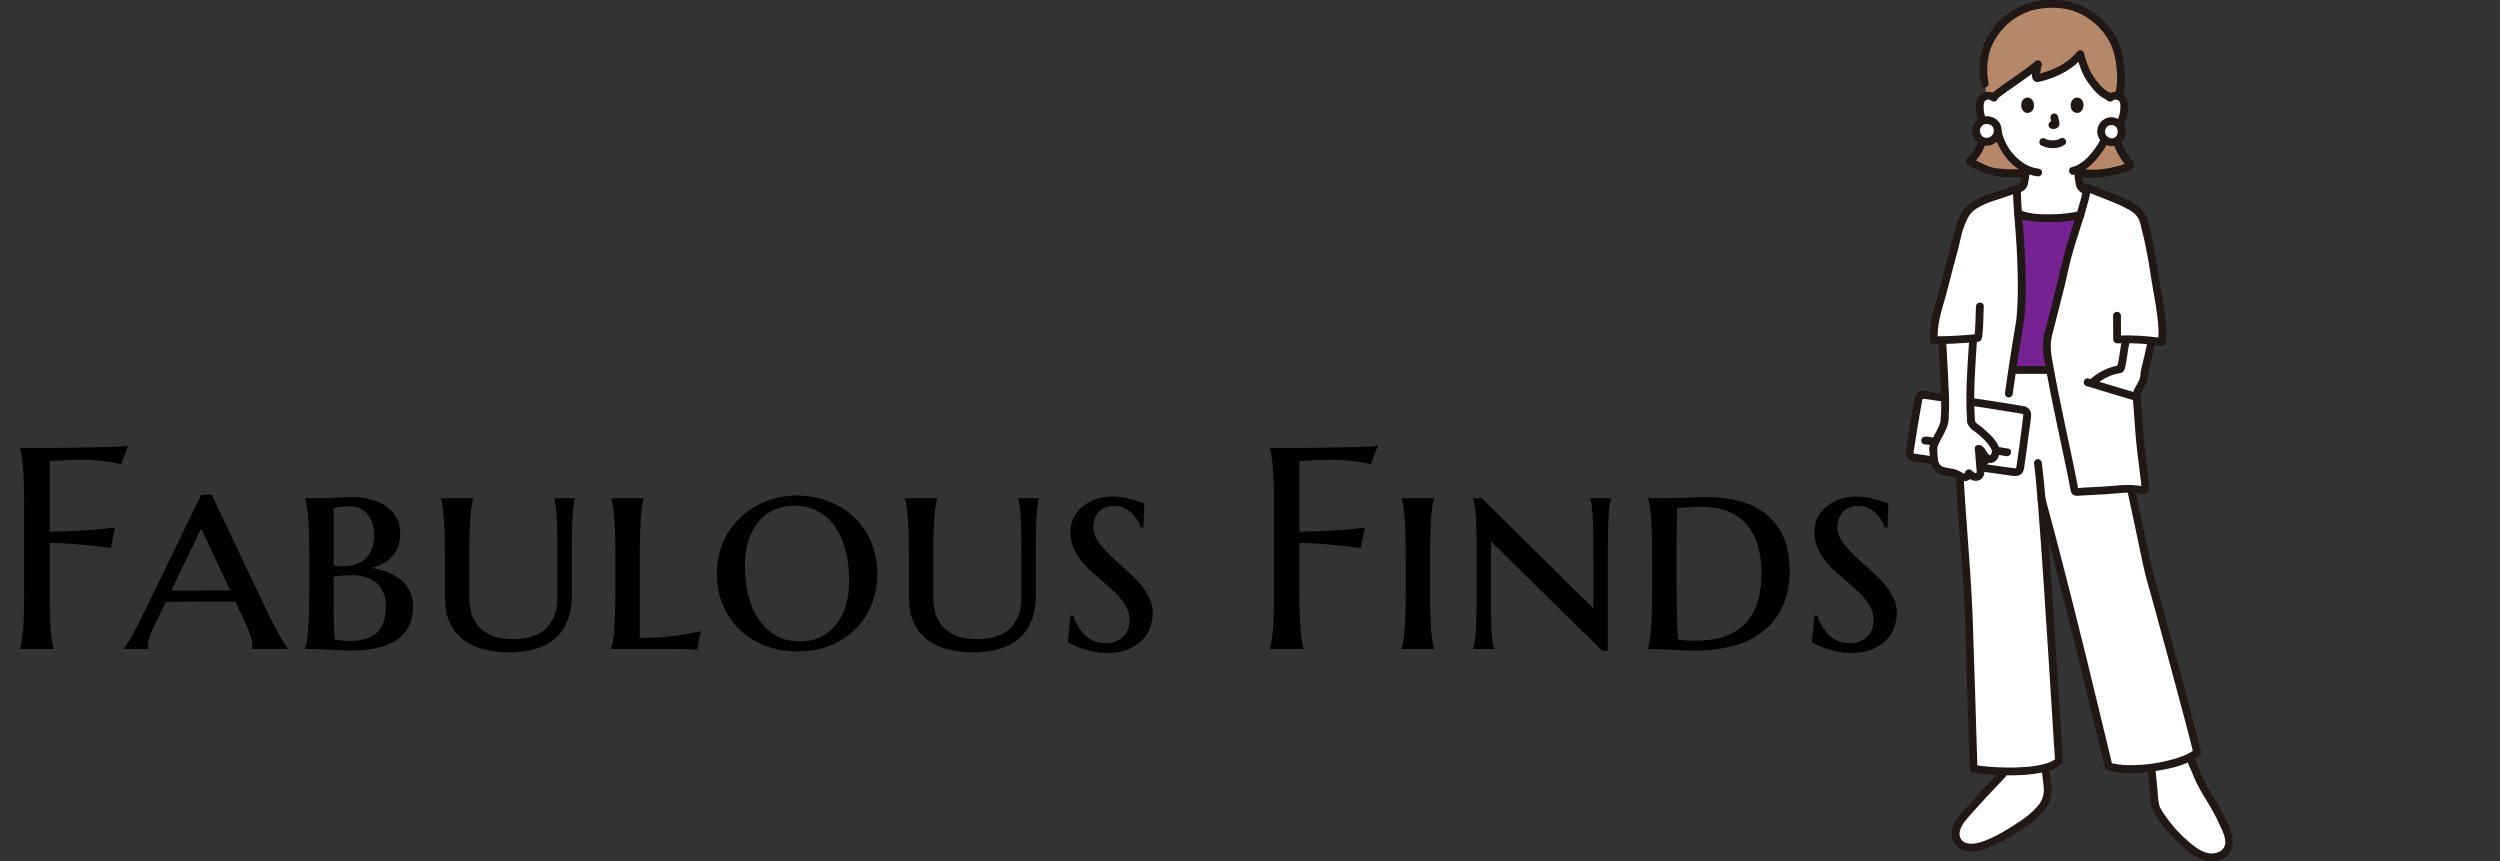 <svg width="836" height="288" viewBox="0 0 836 288" fill="none" xmlns="http://www.w3.org/2000/svg">
<rect x="0" y="0" width="836" height="288" fill="#333333" stroke="none"/>
<path d="M16.594 198.672C16.594 201.328 16.625 203.656 16.688 205.656C16.781 207.625 16.875 209.328 16.969 210.766C17.094 212.203 17.234 213.406 17.391 214.375C17.578 215.344 17.766 216.156 17.953 216.812V217H6.703V216.812C6.891 216.156 7.062 215.344 7.219 214.375C7.406 213.406 7.562 212.203 7.688 210.766C7.812 209.328 7.906 207.625 7.969 205.656C8.031 203.656 8.062 201.328 8.062 198.672V168.156C8.062 165.5 8.031 163.188 7.969 161.219C7.906 159.219 7.812 157.5 7.688 156.062C7.562 154.594 7.406 153.375 7.219 152.406C7.062 151.438 6.891 150.625 6.703 149.969V149.781C9.297 149.781 11.922 149.781 14.578 149.781C17.234 149.75 19.812 149.734 22.312 149.734C24.812 149.703 27.188 149.672 29.438 149.641C31.688 149.578 33.719 149.531 35.531 149.5C37.344 149.438 38.875 149.375 40.125 149.312C41.375 149.219 42.266 149.125 42.797 149.031L40.5 155.266C39.469 154.984 38.266 154.734 36.891 154.516C35.703 154.328 34.25 154.156 32.531 154C30.844 153.812 28.891 153.719 26.672 153.719C25.922 153.719 24.984 153.75 23.859 153.812C22.734 153.844 21.625 153.891 20.531 153.953C19.281 154.016 17.969 154.078 16.594 154.141V177.812C19.812 177.781 22.766 177.688 25.453 177.531C28.141 177.375 30.453 177.219 32.391 177.062C34.641 176.875 36.672 176.656 38.484 176.406L37.078 183.203C34.734 182.922 32.359 182.656 29.953 182.406C27.891 182.188 25.672 182 23.297 181.844C20.922 181.656 18.688 181.562 16.594 181.562V198.672ZM78.656 201.156C77.812 201.156 76.75 201.156 75.469 201.156C74.219 201.156 72.844 201.156 71.344 201.156C69.844 201.156 68.297 201.156 66.703 201.156C65.109 201.156 63.594 201.172 62.156 201.203C60.719 201.203 59.406 201.219 58.219 201.25C57.031 201.25 56.109 201.25 55.453 201.25L53.719 204.906C52.969 206.406 52.328 207.719 51.797 208.844C51.266 209.938 50.828 210.906 50.484 211.75C50.141 212.594 49.891 213.328 49.734 213.953C49.578 214.547 49.5 215.109 49.5 215.641C49.5 215.984 49.516 216.25 49.547 216.438C49.578 216.594 49.625 216.719 49.688 216.812V217H41.438V216.812C41.656 216.594 42 216.125 42.469 215.406C42.938 214.656 43.469 213.75 44.062 212.688C44.688 211.625 45.344 210.422 46.031 209.078C46.75 207.734 47.453 206.344 48.141 204.906L67.266 165.438H70.781L89.531 204.906C90.25 206.406 90.969 207.844 91.688 209.219C92.438 210.594 93.125 211.828 93.75 212.922C94.375 213.984 94.922 214.875 95.391 215.594C95.859 216.281 96.172 216.688 96.328 216.812V217H84.328C84.391 216.75 84.422 216.531 84.422 216.344C84.422 216.125 84.422 215.891 84.422 215.641C84.422 214.953 84.266 214.125 83.953 213.156C83.672 212.188 83.312 211.203 82.875 210.203C82.469 209.172 82.031 208.188 81.562 207.25C81.125 206.312 80.766 205.531 80.484 204.906L78.656 201.156ZM57.281 197.5H60.141C61.453 197.5 62.844 197.5 64.312 197.5C65.812 197.469 67.312 197.453 68.812 197.453C70.312 197.453 71.766 197.453 73.172 197.453C74.578 197.422 75.844 197.406 76.969 197.406L67.266 176.688L57.281 197.5ZM117.797 192.344C116.297 192.344 115.016 192.406 113.953 192.531C112.922 192.625 112.125 192.719 111.562 192.812V197.688C111.562 200.375 111.562 202.625 111.562 204.438C111.594 206.25 111.625 207.766 111.656 208.984C111.719 210.203 111.766 211.188 111.797 211.938C111.828 212.656 111.875 213.281 111.938 213.812C112.75 214.031 113.609 214.172 114.516 214.234C115.453 214.297 116.188 214.328 116.719 214.328C121.031 214.328 124.156 213.391 126.094 211.516C128.062 209.609 129.047 206.672 129.047 202.703C129.047 201.203 128.812 199.812 128.344 198.531C127.875 197.25 127.172 196.156 126.234 195.25C125.297 194.344 124.125 193.641 122.719 193.141C121.312 192.609 119.672 192.344 117.797 192.344ZM111.562 189.156C112.188 189.25 112.75 189.312 113.25 189.344C113.75 189.344 114.266 189.344 114.797 189.344C117.953 189.344 120.453 188.469 122.297 186.719C124.172 184.969 125.109 182.359 125.109 178.891C125.109 177.484 124.922 176.188 124.547 175C124.172 173.812 123.625 172.797 122.906 171.953C122.219 171.109 121.344 170.453 120.281 169.984C119.25 169.516 118.062 169.281 116.719 169.281C115.812 169.281 115.047 169.328 114.422 169.422C113.797 169.484 113.266 169.547 112.828 169.609C112.328 169.734 111.906 169.844 111.562 169.938V189.156ZM102.047 166.516C102.641 166.547 103.25 166.562 103.875 166.562C104.406 166.594 104.984 166.609 105.609 166.609C106.234 166.609 106.844 166.609 107.438 166.609C108.406 166.609 109.75 166.547 111.469 166.422C113.188 166.297 115.328 166.234 117.891 166.234C120.172 166.234 122.281 166.516 124.219 167.078C126.188 167.609 127.875 168.391 129.281 169.422C130.719 170.453 131.828 171.719 132.609 173.219C133.422 174.719 133.828 176.422 133.828 178.328C133.828 179.953 133.594 181.406 133.125 182.688C132.688 183.938 132.047 185.047 131.203 186.016C130.359 186.953 129.344 187.75 128.156 188.406C126.969 189.031 125.656 189.531 124.219 189.906C126.312 190.219 128.219 190.734 129.938 191.453C131.656 192.172 133.125 193.078 134.344 194.172C135.562 195.234 136.5 196.5 137.156 197.969C137.812 199.406 138.141 201.016 138.141 202.797C138.141 207.734 136.375 211.438 132.844 213.906C129.312 216.344 124.047 217.562 117.047 217.562C116.297 217.562 115.359 217.531 114.234 217.469C113.141 217.406 111.984 217.344 110.766 217.281C109.578 217.219 108.422 217.156 107.297 217.094C106.203 217.031 105.281 217 104.531 217H102.047V216.812C102.266 216.156 102.453 215.312 102.609 214.281C102.797 213.25 102.938 211.984 103.031 210.484C103.156 208.953 103.25 207.141 103.312 205.047C103.375 202.953 103.406 200.5 103.406 197.688V185.875C103.406 183.062 103.375 180.609 103.312 178.516C103.25 176.422 103.156 174.609 103.031 173.078C102.938 171.547 102.797 170.266 102.609 169.234C102.453 168.203 102.266 167.359 102.047 166.703V166.516ZM186.375 185.688C186.375 182.906 186.359 180.484 186.328 178.422C186.297 176.359 186.234 174.578 186.141 173.078C186.047 171.578 185.938 170.328 185.812 169.328C185.688 168.297 185.531 167.453 185.344 166.797V166.609H192.234V166.797C192.047 167.453 191.891 168.297 191.766 169.328C191.641 170.359 191.531 171.641 191.438 173.172C191.344 174.672 191.281 176.469 191.25 178.562C191.219 180.625 191.203 183.062 191.203 185.875V199.328C191.203 202.703 190.672 205.578 189.609 207.953C188.578 210.328 187.141 212.281 185.297 213.812C183.453 215.312 181.25 216.406 178.688 217.094C176.156 217.812 173.375 218.172 170.344 218.172C167.281 218.172 164.438 217.828 161.812 217.141C159.188 216.484 156.906 215.422 154.969 213.953C153.062 212.484 151.547 210.578 150.422 208.234C149.328 205.891 148.781 203.047 148.781 199.703V185.875C148.781 183.062 148.75 180.625 148.688 178.562C148.625 176.469 148.531 174.672 148.406 173.172C148.281 171.641 148.141 170.359 147.984 169.328C147.828 168.297 147.641 167.453 147.422 166.797V166.609H158.25V166.797C158.031 167.453 157.844 168.297 157.688 169.328C157.531 170.328 157.391 171.578 157.266 173.078C157.172 174.578 157.094 176.359 157.031 178.422C156.969 180.484 156.938 182.906 156.938 185.688V199.703C156.938 202.484 157.359 204.781 158.203 206.594C159.047 208.375 160.156 209.797 161.531 210.859C162.906 211.922 164.469 212.672 166.219 213.109C167.969 213.516 169.766 213.719 171.609 213.719C173.484 213.719 175.297 213.516 177.047 213.109C178.828 212.672 180.406 211.922 181.781 210.859C183.188 209.797 184.297 208.375 185.109 206.594C185.953 204.781 186.375 202.484 186.375 199.703V185.688ZM213.938 213.344C216.844 213.344 219.516 213.234 221.953 213.016C224.422 212.766 226.578 212.5 228.422 212.219C230.578 211.875 232.531 211.484 234.281 211.047L233.203 217.281C232.766 217.25 232.016 217.203 230.953 217.141C229.922 217.109 228.828 217.078 227.672 217.047C226.516 217.047 225.438 217.031 224.438 217C223.438 217 222.75 217 222.375 217H204.422V216.812C204.641 216.156 204.828 215.312 204.984 214.281C205.172 213.25 205.312 211.984 205.406 210.484C205.531 208.953 205.625 207.141 205.688 205.047C205.75 202.953 205.781 200.5 205.781 197.688V185.875C205.781 183.062 205.75 180.625 205.688 178.562C205.625 176.469 205.531 174.672 205.406 173.172C205.312 171.641 205.172 170.359 204.984 169.328C204.828 168.297 204.641 167.453 204.422 166.797V166.609H215.25V166.797C215.031 167.453 214.844 168.297 214.688 169.328C214.531 170.359 214.391 171.641 214.266 173.172C214.172 174.672 214.094 176.469 214.031 178.562C213.969 180.625 213.938 183.062 213.938 185.875V213.344ZM239.719 191.641C239.719 187.953 240.406 184.531 241.781 181.375C243.188 178.219 245.094 175.484 247.5 173.172C249.906 170.828 252.75 169 256.031 167.688C259.312 166.375 262.828 165.719 266.578 165.719C270.266 165.719 273.734 166.344 276.984 167.594C280.266 168.812 283.109 170.562 285.516 172.844C287.953 175.125 289.875 177.891 291.281 181.141C292.688 184.391 293.391 188.031 293.391 192.062C293.391 195.406 292.797 198.641 291.609 201.766C290.422 204.859 288.688 207.609 286.406 210.016C284.125 212.391 281.312 214.297 277.969 215.734C274.625 217.141 270.797 217.844 266.484 217.844C262.828 217.844 259.375 217.234 256.125 216.016C252.875 214.797 250.031 213.062 247.594 210.812C245.156 208.531 243.234 205.781 241.828 202.562C240.422 199.312 239.719 195.672 239.719 191.641ZM267.656 214.516C270.031 214.516 272.219 214.047 274.219 213.109C276.219 212.172 277.938 210.828 279.375 209.078C280.844 207.328 281.969 205.203 282.75 202.703C283.562 200.172 283.969 197.328 283.969 194.172C283.969 190.578 283.578 187.25 282.797 184.188C282.047 181.125 280.891 178.484 279.328 176.266C277.797 174.016 275.875 172.266 273.562 171.016C271.25 169.734 268.547 169.094 265.453 169.094C263.078 169.094 260.891 169.547 258.891 170.453C256.891 171.359 255.156 172.672 253.688 174.391C252.25 176.109 251.125 178.219 250.312 180.719C249.5 183.219 249.094 186.062 249.094 189.25C249.094 192.812 249.484 196.141 250.266 199.234C251.078 202.297 252.25 204.969 253.781 207.25C255.344 209.5 257.281 211.281 259.594 212.594C261.906 213.875 264.594 214.516 267.656 214.516ZM341.531 185.688C341.531 182.906 341.516 180.484 341.484 178.422C341.453 176.359 341.391 174.578 341.297 173.078C341.203 171.578 341.094 170.328 340.969 169.328C340.844 168.297 340.688 167.453 340.5 166.797V166.609H347.391V166.797C347.203 167.453 347.047 168.297 346.922 169.328C346.797 170.359 346.688 171.641 346.594 173.172C346.5 174.672 346.438 176.469 346.406 178.562C346.375 180.625 346.359 183.062 346.359 185.875V199.328C346.359 202.703 345.828 205.578 344.766 207.953C343.734 210.328 342.297 212.281 340.453 213.812C338.609 215.312 336.406 216.406 333.844 217.094C331.312 217.812 328.531 218.172 325.5 218.172C322.438 218.172 319.594 217.828 316.969 217.141C314.344 216.484 312.062 215.422 310.125 213.953C308.219 212.484 306.703 210.578 305.578 208.234C304.484 205.891 303.938 203.047 303.938 199.703V185.875C303.938 183.062 303.906 180.625 303.844 178.562C303.781 176.469 303.688 174.672 303.562 173.172C303.438 171.641 303.297 170.359 303.141 169.328C302.984 168.297 302.797 167.453 302.578 166.797V166.609H313.406V166.797C313.188 167.453 313 168.297 312.844 169.328C312.688 170.328 312.547 171.578 312.422 173.078C312.328 174.578 312.25 176.359 312.188 178.422C312.125 180.484 312.094 182.906 312.094 185.688V199.703C312.094 202.484 312.516 204.781 313.359 206.594C314.203 208.375 315.312 209.797 316.688 210.859C318.062 211.922 319.625 212.672 321.375 213.109C323.125 213.516 324.922 213.719 326.766 213.719C328.641 213.719 330.453 213.516 332.203 213.109C333.984 212.672 335.562 211.922 336.938 210.859C338.344 209.797 339.453 208.375 340.266 206.594C341.109 204.781 341.531 202.484 341.531 199.703V185.688ZM382.406 176.406H381.469C381.281 175.875 380.969 175.203 380.531 174.391C380.125 173.578 379.562 172.781 378.844 172C378.156 171.219 377.297 170.562 376.266 170.031C375.234 169.469 374 169.188 372.562 169.188C371.469 169.188 370.484 169.375 369.609 169.75C368.766 170.094 368.047 170.578 367.453 171.203C366.859 171.828 366.406 172.578 366.094 173.453C365.781 174.297 365.625 175.219 365.625 176.219C365.625 177.844 366.109 179.391 367.078 180.859C368.078 182.328 369.312 183.797 370.781 185.266C372.25 186.703 373.844 188.156 375.562 189.625C377.281 191.094 378.875 192.625 380.344 194.219C381.812 195.812 383.031 197.5 384 199.281C385 201.062 385.5 202.969 385.5 205C385.5 206.5 385.219 208.047 384.656 209.641C384.125 211.234 383.25 212.672 382.031 213.953C380.812 215.234 379.25 216.281 377.344 217.094C375.438 217.938 373.125 218.359 370.406 218.359C368.906 218.359 367.469 218.234 366.094 217.984C364.75 217.734 363.5 217.422 362.344 217.047C361.219 216.703 360.203 216.328 359.297 215.922C358.422 215.484 357.688 215.078 357.094 214.703L357.938 205.844H358.922C359.234 206.938 359.688 208.031 360.281 209.125C360.906 210.219 361.656 211.219 362.531 212.125C363.438 213 364.484 213.719 365.672 214.281C366.891 214.812 368.281 215.078 369.844 215.078C370.938 215.078 371.969 214.906 372.938 214.562C373.906 214.188 374.734 213.672 375.422 213.016C376.141 212.359 376.703 211.562 377.109 210.625C377.516 209.656 377.719 208.578 377.719 207.391C377.719 205.984 377.438 204.688 376.875 203.5C376.312 202.281 375.562 201.125 374.625 200.031C373.688 198.906 372.625 197.828 371.438 196.797C370.281 195.766 369.078 194.719 367.828 193.656C366.578 192.594 365.359 191.516 364.172 190.422C363.016 189.297 361.969 188.094 361.031 186.812C360.094 185.531 359.344 184.172 358.781 182.734C358.219 181.266 357.938 179.656 357.938 177.906C357.938 176.062 358.328 174.406 359.109 172.938C359.891 171.469 360.922 170.234 362.203 169.234C363.484 168.203 364.953 167.422 366.609 166.891C368.266 166.328 369.984 166.047 371.766 166.047C373.078 166.047 374.297 166.141 375.422 166.328C376.578 166.516 377.609 166.75 378.516 167.031C379.453 167.281 380.266 167.547 380.953 167.828C381.641 168.078 382.203 168.281 382.641 168.438L382.406 176.406ZM434.531 198.672C434.531 201.328 434.562 203.656 434.625 205.656C434.719 207.625 434.812 209.328 434.906 210.766C435.031 212.203 435.172 213.406 435.328 214.375C435.516 215.344 435.703 216.156 435.891 216.812V217H424.641V216.812C424.828 216.156 425 215.344 425.156 214.375C425.344 213.406 425.5 212.203 425.625 210.766C425.75 209.328 425.844 207.625 425.906 205.656C425.969 203.656 426 201.328 426 198.672V168.156C426 165.5 425.969 163.188 425.906 161.219C425.844 159.219 425.75 157.5 425.625 156.062C425.5 154.594 425.344 153.375 425.156 152.406C425 151.438 424.828 150.625 424.641 149.969V149.781C427.234 149.781 429.859 149.781 432.516 149.781C435.172 149.75 437.75 149.734 440.25 149.734C442.75 149.703 445.125 149.672 447.375 149.641C449.625 149.578 451.656 149.531 453.469 149.5C455.281 149.438 456.812 149.375 458.062 149.312C459.312 149.219 460.203 149.125 460.734 149.031L458.438 155.266C457.406 154.984 456.203 154.734 454.828 154.516C453.641 154.328 452.188 154.156 450.469 154C448.781 153.812 446.828 153.719 444.609 153.719C443.859 153.719 442.922 153.75 441.797 153.812C440.672 153.844 439.562 153.891 438.469 153.953C437.219 154.016 435.906 154.078 434.531 154.141V177.812C437.75 177.781 440.703 177.688 443.391 177.531C446.078 177.375 448.391 177.219 450.328 177.062C452.578 176.875 454.609 176.656 456.422 176.406L455.016 183.203C452.672 182.922 450.297 182.656 447.891 182.406C445.828 182.188 443.609 182 441.234 181.844C438.859 181.656 436.625 181.562 434.531 181.562V198.672ZM470.062 185.875C470.062 183.062 470.031 180.625 469.969 178.562C469.906 176.469 469.812 174.672 469.688 173.172C469.594 171.641 469.453 170.359 469.266 169.328C469.109 168.297 468.922 167.453 468.703 166.797V166.609H479.578V166.797C479.359 167.453 479.156 168.297 478.969 169.328C478.812 170.359 478.672 171.641 478.547 173.172C478.453 174.672 478.375 176.469 478.312 178.562C478.25 180.625 478.219 183.062 478.219 185.875V197.688C478.219 200.5 478.25 202.953 478.312 205.047C478.375 207.141 478.453 208.953 478.547 210.484C478.672 211.984 478.812 213.25 478.969 214.281C479.156 215.312 479.359 216.156 479.578 216.812V217H468.703V216.812C468.922 216.156 469.109 215.312 469.266 214.281C469.453 213.25 469.594 211.984 469.688 210.484C469.812 208.953 469.906 207.141 469.969 205.047C470.031 202.953 470.062 200.5 470.062 197.688V185.875ZM537.656 217.656H535.828L498.562 181V197.688C498.562 200.5 498.578 202.953 498.609 205.047C498.641 207.141 498.688 208.953 498.75 210.484C498.844 211.984 498.953 213.25 499.078 214.281C499.234 215.312 499.422 216.156 499.641 216.812V217H492.609V216.812C492.828 216.156 493.016 215.312 493.172 214.281C493.328 213.25 493.453 211.984 493.547 210.484C493.641 208.953 493.703 207.141 493.734 205.047C493.766 202.953 493.781 200.5 493.781 197.688V185.875C493.781 183.062 493.766 180.625 493.734 178.562C493.703 176.469 493.641 174.672 493.547 173.172C493.453 171.641 493.328 170.359 493.172 169.328C493.016 168.297 492.828 167.453 492.609 166.797V166.609H495.516L532.828 203.453V185.875C532.828 183.062 532.812 180.625 532.781 178.562C532.75 176.469 532.688 174.672 532.594 173.172C532.531 171.641 532.438 170.359 532.312 169.328C532.188 168.297 532.016 167.453 531.797 166.797V166.609H538.781V166.797C538.562 167.453 538.375 168.297 538.219 169.328C538.094 170.359 537.984 171.641 537.891 173.172C537.797 174.672 537.734 176.469 537.703 178.562C537.672 180.625 537.656 183.062 537.656 185.875V217.656ZM560.812 169.938C560.781 172.5 560.75 174.984 560.719 177.391C560.719 178.422 560.703 179.484 560.672 180.578C560.672 181.641 560.656 182.703 560.625 183.766C560.625 184.828 560.625 185.844 560.625 186.812C560.625 187.75 560.625 188.594 560.625 189.344C560.625 190.906 560.625 192.797 560.625 195.016C560.656 197.203 560.688 199.453 560.719 201.766C560.75 204.078 560.797 206.312 560.859 208.469C560.922 210.594 561 212.375 561.094 213.812C561.406 213.875 561.812 213.938 562.312 214C562.812 214.031 563.328 214.078 563.859 214.141C564.422 214.172 564.969 214.203 565.5 214.234C566.031 214.234 566.484 214.234 566.859 214.234C568.578 214.234 570.312 214.125 572.062 213.906C573.844 213.688 575.547 213.281 577.172 212.688C578.828 212.062 580.375 211.219 581.812 210.156C583.25 209.094 584.5 207.734 585.562 206.078C586.656 204.391 587.5 202.375 588.094 200.031C588.719 197.656 589.031 194.859 589.031 191.641C589.031 184.547 587.328 179.078 583.922 175.234C580.547 171.391 575.5 169.469 568.781 169.469C568.125 169.469 567.422 169.484 566.672 169.516C565.953 169.547 565.234 169.594 564.516 169.656C563.797 169.688 563.109 169.734 562.453 169.797C561.828 169.859 561.281 169.906 560.812 169.938ZM551.109 166.516C551.859 166.547 552.562 166.562 553.219 166.562C553.781 166.594 554.328 166.609 554.859 166.609C555.391 166.609 555.781 166.609 556.031 166.609C556.469 166.609 557.25 166.594 558.375 166.562C559.5 166.531 560.766 166.5 562.172 166.469C563.609 166.406 565.109 166.359 566.672 166.328C568.266 166.266 569.734 166.234 571.078 166.234C574.734 166.234 578.219 166.656 581.531 167.5C584.844 168.344 587.75 169.734 590.25 171.672C592.781 173.578 594.781 176.094 596.25 179.219C597.719 182.312 598.453 186.141 598.453 190.703C598.453 195.609 597.609 199.766 595.922 203.172C594.234 206.578 591.953 209.359 589.078 211.516C586.203 213.641 582.859 215.188 579.047 216.156C575.266 217.094 571.266 217.562 567.047 217.562C566.047 217.562 564.797 217.531 563.297 217.469C561.797 217.406 560.266 217.344 558.703 217.281C557.141 217.219 555.656 217.156 554.25 217.094C552.875 217.031 551.828 217 551.109 217V216.812C551.328 216.156 551.516 215.312 551.672 214.281C551.859 213.25 552 211.984 552.094 210.484C552.219 208.953 552.312 207.141 552.375 205.047C552.438 202.953 552.469 200.5 552.469 197.688V185.875C552.469 183.062 552.438 180.609 552.375 178.516C552.312 176.422 552.219 174.609 552.094 173.078C552 171.547 551.859 170.266 551.672 169.234C551.516 168.203 551.328 167.359 551.109 166.703V166.516ZM631.219 176.406H630.281C630.094 175.875 629.781 175.203 629.344 174.391C628.938 173.578 628.375 172.781 627.656 172C626.969 171.219 626.109 170.562 625.078 170.031C624.047 169.469 622.812 169.188 621.375 169.188C620.281 169.188 619.297 169.375 618.422 169.75C617.578 170.094 616.859 170.578 616.266 171.203C615.672 171.828 615.219 172.578 614.906 173.453C614.594 174.297 614.438 175.219 614.438 176.219C614.438 177.844 614.922 179.391 615.891 180.859C616.891 182.328 618.125 183.797 619.594 185.266C621.062 186.703 622.656 188.156 624.375 189.625C626.094 191.094 627.688 192.625 629.156 194.219C630.625 195.812 631.844 197.5 632.812 199.281C633.812 201.062 634.312 202.969 634.312 205C634.312 206.5 634.031 208.047 633.469 209.641C632.938 211.234 632.062 212.672 630.844 213.953C629.625 215.234 628.062 216.281 626.156 217.094C624.25 217.938 621.938 218.359 619.219 218.359C617.719 218.359 616.281 218.234 614.906 217.984C613.562 217.734 612.312 217.422 611.156 217.047C610.031 216.703 609.016 216.328 608.109 215.922C607.234 215.484 606.5 215.078 605.906 214.703L606.75 205.844H607.734C608.047 206.938 608.5 208.031 609.094 209.125C609.719 210.219 610.469 211.219 611.344 212.125C612.25 213 613.297 213.719 614.484 214.281C615.703 214.812 617.094 215.078 618.656 215.078C619.75 215.078 620.781 214.906 621.75 214.562C622.719 214.188 623.547 213.672 624.234 213.016C624.953 212.359 625.516 211.562 625.922 210.625C626.328 209.656 626.531 208.578 626.531 207.391C626.531 205.984 626.25 204.688 625.688 203.5C625.125 202.281 624.375 201.125 623.438 200.031C622.5 198.906 621.438 197.828 620.25 196.797C619.094 195.766 617.891 194.719 616.641 193.656C615.391 192.594 614.172 191.516 612.984 190.422C611.828 189.297 610.781 188.094 609.844 186.812C608.906 185.531 608.156 184.172 607.594 182.734C607.031 181.266 606.75 179.656 606.75 177.906C606.75 176.062 607.141 174.406 607.922 172.938C608.703 171.469 609.734 170.234 611.016 169.234C612.297 168.203 613.766 167.422 615.422 166.891C617.078 166.328 618.797 166.047 620.578 166.047C621.891 166.047 623.109 166.141 624.234 166.328C625.391 166.516 626.422 166.75 627.328 167.031C628.266 167.281 629.078 167.547 629.766 167.828C630.453 168.078 631.016 168.281 631.453 168.438L631.219 176.406Z" fill="black"/>
<g clip-path="url(#clip0_63_75)">
<path d="M686.188 217.447C687.402 236.457 688.382 252.729 688.549 254.474C683.524 259.409 663.785 257.957 659.957 256.99C659.085 229.801 658.578 210.353 657.997 197.581C657.89 195.233 655.754 167.901 655.367 159.773L674.398 123.707H684.847L712.699 163.984C713.907 169.497 716.715 182.879 718.407 190.919C720.21 197.006 733.278 244.996 734.728 251.573C730.62 255.492 713.927 258.829 705.142 256.282C698.369 228.042 682.669 166.858 682.667 166.858C683.732 179.794 685.06 199.8 686.188 217.447Z" fill="white"/>
<path d="M681.354 123.707H656.23C656.145 138.365 655.367 159.773 655.367 159.773C655.754 167.901 657.89 195.233 657.997 197.581C658.578 210.353 659.085 229.801 659.957 256.99C663.785 257.957 683.524 259.407 688.549 254.474C688.228 251.109 684.879 193.726 682.666 166.855C690.452 195.247 698.368 228.036 705.142 256.279C713.925 258.826 730.62 255.491 734.728 251.572C733.279 244.994 720.214 197 718.412 190.915C716.72 182.873 713.905 169.493 712.697 163.982C712.697 163.982 706.025 136.714 702.843 123.707H681.354Z" fill="white"/>
<path d="M705.631 32.695C705.946 32.422 706.316 32.22 706.716 32.103C707.116 31.986 707.537 31.957 707.949 32.017C708.354 32.075 708.741 32.221 709.081 32.447C709.421 32.673 709.707 32.973 709.916 33.324C710.159 33.808 710.297 34.338 710.321 34.879C710.498 36.997 710.089 39.122 709.139 41.023C708.692 41.983 708.042 42.836 707.235 43.523C706.579 44.055 705.796 44.407 704.963 44.546L704.571 44.608C704.385 45.304 704.176 45.892 704.073 46.204C703.402 48.025 699.601 54.395 694.847 56.573C694.894 57.837 695.029 59.097 695.25 60.342C695.487 61.699 695.412 62.911 697.287 63.592C697.411 63.637 702.728 66.183 702.917 66.261L695.698 71.91C691.978 72.671 688.188 73.03 684.392 72.981C681.164 73.033 677.948 72.575 674.863 71.623C674.857 71.623 668.654 66.052 668.654 66.052C669.015 65.928 674.944 63.138 675.068 63.093C676.943 62.411 676.869 61.199 677.105 59.842C677.308 58.745 677.437 57.636 677.493 56.522C675.333 55.426 673.43 53.882 671.914 51.992C670.16 49.84 668.88 47.342 668.159 44.66L667.418 44.546C666.586 44.407 665.804 44.055 665.149 43.524C664.341 42.838 663.691 41.985 663.244 41.024C662.294 39.123 661.885 36.998 662.062 34.881C662.087 34.34 662.225 33.81 662.467 33.325C662.677 32.974 662.962 32.675 663.302 32.449C663.643 32.223 664.029 32.076 664.434 32.019C664.846 31.958 665.267 31.988 665.667 32.105C666.067 32.222 666.437 32.424 666.752 32.697C666.752 32.697 666.667 15.835 685.971 15.835C705.274 15.835 705.631 32.695 705.631 32.695Z" fill="white"/>
<path d="M699.226 58.062C703.543 58.025 707.822 57.252 711.878 55.776C711.983 55.737 712.076 55.673 712.15 55.59C712.223 55.506 712.274 55.405 712.299 55.297C712.323 55.188 712.32 55.075 712.29 54.968C712.259 54.861 712.203 54.763 712.125 54.683C709.577 52.014 707.586 47.63 706.859 43.791C706.184 44.256 705.397 44.532 704.58 44.591C704.39 45.309 704.173 45.92 704.068 46.239C703.344 48.2 698.98 55.46 693.701 57.038C695.456 57.743 697.334 58.092 699.226 58.062Z" fill="#B5886A"/>
<path d="M663.245 41.024C663.692 41.985 664.342 42.838 665.149 43.524C665.804 44.056 666.587 44.409 667.42 44.548L668.142 44.659C668.862 47.353 670.146 49.864 671.908 52.026C674.119 54.672 676.667 56.513 679.48 57.316C677.86 57.569 676.754 57.744 676.754 57.744C673.997 58.179 667.019 57.875 664.611 56.873C662.636 56.051 660.537 55.026 658.868 54.168C658.821 54.143 658.78 54.107 658.751 54.063C658.721 54.018 658.703 53.967 658.698 53.914C658.693 53.861 658.702 53.808 658.723 53.759C658.745 53.71 658.778 53.667 658.82 53.634C660.379 52.322 661.578 50.635 662.307 48.732C663.035 46.829 663.267 44.772 662.983 42.755L663.245 41.024Z" fill="#B5886A"/>
<path d="M666.549 32.444C670.333 29.355 677.872 24.545 681.494 21.431C681.196 23.279 680.137 26.424 681.471 26.101C687.041 24.811 692.378 22.21 695.597 18.143C696.246 20.574 697.129 22.937 698.231 25.2C699.433 27.257 702.928 32.022 705.978 32.434C706.565 32.067 707.264 31.919 707.949 32.017C708.071 32.035 708.191 32.062 708.308 32.099C709.941 28.288 709.119 21.84 708.467 18.625C706.452 8.669 696.503 0.767 686.069 1.344C675.634 0.767 665.684 8.669 663.667 18.625C663.149 21.745 663.155 24.929 663.683 28.047L664.432 32.017C664.845 31.957 665.265 31.986 665.665 32.103C666.065 32.22 666.435 32.422 666.75 32.696" fill="#B5886A"/>
<path d="M664.945 27.7C664.474 25.183 664.41 22.606 664.757 20.069C665.079 17.576 665.921 15.179 667.228 13.033C669.946 8.484 674.239 5.092 679.293 3.501C681.881 2.797 684.563 2.5 687.243 2.621C689.846 2.643 692.418 3.185 694.809 4.213C699.704 6.31 703.658 10.133 705.918 14.956C706.962 17.427 707.589 20.053 707.775 22.728C708.07 25.685 708.209 28.913 707.066 31.718C706.976 32.052 707.022 32.408 707.193 32.709C707.364 33.01 707.647 33.231 707.98 33.325C708.314 33.408 708.668 33.36 708.967 33.189C709.266 33.019 709.488 32.74 709.587 32.41C710.708 29.66 710.693 26.46 710.464 23.547C710.32 20.859 709.826 18.201 708.996 15.64C706.959 10.078 702.931 5.47 697.69 2.71C695.06 1.312 692.186 0.432 689.223 0.118C687.783 0.002 686.338 -0.034 684.894 0.009C683.378 0.021 681.868 0.19 680.387 0.513C674.593 1.837 669.486 5.243 666.038 10.085C664.157 12.659 662.885 15.627 662.322 18.765C661.758 21.954 661.794 25.219 662.426 28.395C662.789 30.035 665.308 29.341 664.945 27.7Z" fill="#211715"/>
<path d="M694.425 18.793C695.325 21.863 696.342 24.942 698.221 27.563C699.96 29.99 702.32 32.944 705.384 33.654C707.017 34.032 707.718 31.514 706.078 31.135C704.887 30.764 703.815 30.083 702.975 29.161C701.977 28.186 701.075 27.117 700.282 25.97C698.629 23.602 697.75 20.85 696.944 18.099C696.472 16.489 693.95 17.174 694.425 18.793Z" fill="#211715"/>
<path d="M694.735 17.161C692.408 19.941 689.398 22.068 686 23.332C685.127 23.68 684.239 23.988 683.339 24.254C682.865 24.395 682.389 24.528 681.91 24.65C681.688 24.683 681.469 24.737 681.257 24.811C680.924 24.871 681.085 24.915 681.739 24.941L682.13 25.421C682.085 25.413 682.119 25.327 682.121 25.253C682.121 25.117 682.132 24.982 682.146 24.846C682.178 24.545 682.245 24.247 682.305 23.95C682.454 23.226 682.632 22.508 682.754 21.778C682.821 21.502 682.797 21.212 682.685 20.951C682.574 20.689 682.381 20.471 682.136 20.328C681.89 20.186 681.605 20.126 681.323 20.158C681.041 20.191 680.777 20.313 680.57 20.508C675.863 24.53 670.431 27.62 665.626 31.521C665.383 31.767 665.247 32.099 665.247 32.445C665.247 32.79 665.383 33.122 665.626 33.368C665.874 33.606 666.205 33.739 666.549 33.739C666.893 33.739 667.224 33.606 667.473 33.368C672.278 29.467 677.707 26.38 682.418 22.355L680.236 21.084C679.968 22.66 679.125 24.626 679.648 26.213C679.794 26.645 680.101 27.006 680.505 27.219C680.909 27.433 681.379 27.483 681.819 27.361C682.963 27.121 684.088 26.802 685.187 26.405C689.497 24.939 693.702 22.617 696.582 19.008C696.818 18.759 696.949 18.428 696.949 18.085C696.949 17.741 696.818 17.411 696.582 17.161C696.336 16.918 696.005 16.782 695.659 16.782C695.313 16.782 694.981 16.918 694.735 17.161Z" fill="#211715"/>
<path d="M706.556 33.619C706.718 33.492 706.903 33.399 707.101 33.344C707.299 33.29 707.506 33.276 707.71 33.303C707.914 33.33 708.11 33.397 708.287 33.501C708.465 33.604 708.619 33.743 708.742 33.907C708.989 34.42 709.096 34.988 709.055 35.556C709.078 36.228 709.032 36.901 708.917 37.564C708.481 39.951 707.27 42.813 704.618 43.288C704.285 43.383 704.003 43.604 703.832 43.904C703.661 44.205 703.615 44.561 703.704 44.895C703.802 45.225 704.024 45.505 704.323 45.675C704.622 45.846 704.976 45.894 705.31 45.809C709.38 45.08 711.323 40.485 711.629 36.796C711.786 34.897 711.629 32.734 709.987 31.506C709.207 30.944 708.259 30.665 707.299 30.714C706.34 30.763 705.425 31.138 704.707 31.777C704.465 32.023 704.329 32.355 704.329 32.7C704.329 33.046 704.465 33.377 704.707 33.624C704.956 33.862 705.287 33.995 705.631 33.995C705.975 33.995 706.306 33.862 706.554 33.624L706.556 33.619Z" fill="#211715"/>
<path d="M703.628 42.391C703.553 43.397 703.339 44.388 702.992 45.335C702.951 45.461 702.669 46.21 702.836 45.825C702.746 46.032 702.649 46.236 702.548 46.437C701.929 47.641 701.213 48.792 700.407 49.879C698.545 52.433 696.016 55.14 692.827 55.888C691.194 56.272 691.884 58.791 693.521 58.407C697.344 57.51 700.309 54.385 702.558 51.341C704.5 48.712 706.105 45.732 706.24 42.393C706.306 40.712 703.693 40.715 703.628 42.393V42.391Z" fill="#211715"/>
<path d="M667.676 31.772C666.958 31.134 666.044 30.759 665.084 30.71C664.125 30.66 663.177 30.94 662.397 31.502C660.753 32.727 660.597 34.898 660.755 36.792C661.062 40.481 663.003 45.076 667.074 45.805C667.408 45.887 667.76 45.838 668.059 45.668C668.358 45.498 668.581 45.22 668.68 44.891C668.769 44.556 668.723 44.2 668.552 43.9C668.381 43.599 668.099 43.378 667.766 43.284C665.113 42.808 663.902 39.946 663.466 37.559C663.358 36.934 663.311 36.3 663.327 35.665C663.286 35.091 663.377 34.514 663.594 33.981C663.71 33.802 663.862 33.65 664.04 33.534C664.219 33.417 664.42 33.339 664.63 33.305C664.84 33.271 665.055 33.281 665.261 33.334C665.467 33.388 665.66 33.483 665.827 33.616C666.076 33.852 666.407 33.984 666.75 33.984C667.094 33.984 667.425 33.852 667.674 33.616C667.916 33.37 668.052 33.038 668.052 32.692C668.052 32.347 667.916 32.015 667.674 31.769L667.676 31.772Z" fill="#211715"/>
<path d="M666.278 42.228C666.891 46.189 668.55 49.914 671.082 53.021C673.786 56.221 677.367 58.535 681.583 58.99C681.929 58.988 682.26 58.849 682.505 58.605C682.749 58.361 682.887 58.029 682.889 57.684C682.882 57.34 682.742 57.012 682.499 56.768C682.255 56.525 681.927 56.385 681.583 56.377C677.987 55.989 674.983 53.681 672.752 50.961C670.549 48.276 669.388 44.915 668.797 41.534C668.703 41.201 668.482 40.919 668.181 40.748C667.881 40.576 667.525 40.531 667.191 40.62C666.86 40.718 666.581 40.94 666.41 41.239C666.24 41.539 666.192 41.892 666.276 42.226L666.278 42.228Z" fill="#211715"/>
<path d="M661.725 43.105C661.93 44.795 661.732 46.51 661.148 48.108C660.564 49.707 659.61 51.145 658.364 52.305C658.117 52.469 657.905 52.681 657.743 52.929C657.58 53.176 657.469 53.455 657.417 53.747C657.394 54.097 657.48 54.445 657.663 54.744C657.847 55.043 658.118 55.279 658.44 55.417C659.602 56.066 660.838 56.616 662.048 57.17C663.012 57.656 664.013 58.066 665.042 58.396C666.92 58.856 668.841 59.116 670.773 59.172C672.883 59.334 675.004 59.279 677.103 59.008C677.436 58.914 677.719 58.693 677.89 58.392C678.061 58.092 678.107 57.736 678.017 57.401C677.918 57.072 677.696 56.793 677.396 56.623C677.097 56.452 676.744 56.404 676.41 56.487C676.152 56.526 675.423 56.581 674.945 56.603C674.247 56.633 673.547 56.639 672.848 56.63C671.324 56.614 669.803 56.519 668.289 56.346C667.173 56.248 666.074 56.01 665.018 55.638C664.089 55.278 663.185 54.835 662.286 54.408C661.851 54.199 661.415 53.988 660.98 53.773C660.522 53.611 660.084 53.398 659.674 53.138L660.009 53.715L659.96 53.571V54.265C659.91 54.585 660.287 54.082 660.393 53.98C660.602 53.779 660.802 53.57 660.994 53.354C661.342 52.96 661.669 52.548 661.974 52.12C662.633 51.179 663.17 50.157 663.57 49.08C664.363 46.95 664.596 44.654 664.247 42.409C664.154 42.075 663.933 41.792 663.632 41.621C663.331 41.45 662.975 41.404 662.641 41.494C662.311 41.593 662.032 41.816 661.862 42.115C661.692 42.414 661.643 42.767 661.726 43.101L661.725 43.105Z" fill="#211715"/>
<path d="M705.271 41.49C705.451 44.097 706.074 46.655 707.115 49.052C707.638 50.327 708.266 51.556 708.993 52.727C709.354 53.299 709.745 53.848 710.16 54.382C710.351 54.626 710.544 54.869 710.748 55.103C710.846 55.217 710.947 55.33 711.05 55.442C711.531 54.702 711.547 54.444 711.099 54.669C710.47 54.814 709.854 55.01 709.258 55.257C708.605 55.448 707.947 55.622 707.283 55.78C705.938 56.106 704.575 56.356 703.202 56.53C700.645 56.93 698.036 56.85 695.508 56.294C693.88 55.871 693.185 58.39 694.814 58.813C699.353 59.989 704.391 59.245 708.856 58.08C710.514 57.648 714.877 56.848 713.371 54.186C713.073 53.761 712.739 53.362 712.373 52.993C712.017 52.553 711.686 52.094 711.383 51.617C710.77 50.663 710.228 49.666 709.762 48.633C708.705 46.387 708.069 43.967 707.885 41.492C707.791 39.82 705.179 39.809 705.273 41.492L705.271 41.49Z" fill="#211715"/>
<path d="M665.528 40.327C666.103 40.479 666.628 40.779 667.051 41.198C667.524 41.706 667.844 42.338 667.974 43.021C668.104 43.703 668.038 44.408 667.785 45.055C667.473 45.905 666.854 46.607 666.05 47.023C665.246 47.439 664.315 47.539 663.441 47.302C662.567 47.066 661.813 46.51 661.328 45.745C660.844 44.981 660.663 44.062 660.822 43.171C660.967 42.258 661.45 41.432 662.174 40.857C662.656 40.519 663.208 40.295 663.79 40.203C664.371 40.112 664.966 40.154 665.528 40.327Z" fill="white"/>
<path d="M705.085 40.643C704.412 40.844 703.816 41.245 703.377 41.793C703.006 42.266 702.761 42.824 702.663 43.416C702.566 44.008 702.619 44.615 702.818 45.181C703.064 46.002 703.61 46.701 704.347 47.138C705.084 47.575 705.959 47.718 706.797 47.539C707.635 47.36 708.375 46.872 708.87 46.172C709.365 45.472 709.578 44.612 709.466 43.762C709.447 43.243 709.308 42.735 709.061 42.278C708.814 41.821 708.466 41.426 708.042 41.125C707.619 40.824 707.132 40.624 706.62 40.54C706.107 40.456 705.582 40.492 705.085 40.643Z" fill="white"/>
<path d="M665.181 41.586C665.259 41.609 665.489 41.731 665.556 41.712C665.459 41.74 665.326 41.599 665.486 41.684C665.574 41.732 665.663 41.774 665.748 41.824C665.844 41.878 665.936 41.939 666.023 42.006C665.842 41.861 666.009 42.006 666.035 42.032C666.108 42.113 666.188 42.191 666.263 42.271C666.355 42.382 666.35 42.374 666.246 42.246C666.285 42.301 666.323 42.358 666.359 42.416C666.407 42.493 666.625 42.953 666.504 42.651C666.568 42.812 666.621 42.976 666.663 43.143C666.699 43.242 666.721 43.344 666.729 43.448C666.752 43.126 666.723 43.439 666.729 43.514C666.751 43.722 666.745 43.933 666.71 44.14C666.791 43.799 666.657 44.324 666.632 44.408C666.608 44.51 666.573 44.61 666.528 44.706C666.697 44.401 666.528 44.678 666.499 44.736C666.442 44.884 666.357 45.021 666.248 45.137L666.337 45.025C666.297 45.075 666.256 45.124 666.214 45.171C666.15 45.243 666.085 45.312 666.018 45.379C665.949 45.444 665.876 45.51 665.805 45.575C665.569 45.788 666.034 45.439 665.762 45.604C665.624 45.688 665.492 45.779 665.348 45.854C665.288 45.885 665.021 46.057 665.308 45.884C665.25 45.912 665.189 45.934 665.127 45.95C665.035 45.982 664.942 46.01 664.848 46.034C664.811 46.044 664.434 46.142 664.639 46.087C664.844 46.031 664.554 46.094 664.522 46.096C664.423 46.102 664.326 46.105 664.227 46.103C664.144 46.103 664.062 46.091 663.979 46.088C663.783 46.08 664.289 46.167 663.979 46.084C663.797 46.034 663.619 45.985 663.438 45.926C663.258 45.867 663.7 46.077 663.438 45.919C663.328 45.854 663.214 45.798 663.106 45.723C663.087 45.711 662.856 45.521 663.009 45.658C663.162 45.795 662.94 45.593 662.928 45.579C662.862 45.514 662.797 45.448 662.732 45.383C662.719 45.369 662.51 45.148 662.656 45.304C662.802 45.459 662.61 45.239 662.595 45.214C662.544 45.139 662.496 45.061 662.45 44.981C662.412 44.916 662.38 44.847 662.343 44.781C662.18 44.49 662.393 44.962 662.312 44.719C662.264 44.576 662.214 44.435 662.177 44.289C662.155 44.202 662.14 44.114 662.12 44.028C662.05 43.728 662.134 44.33 662.12 44.024C662.112 43.879 662.101 43.736 662.104 43.589C662.104 43.503 662.113 43.418 662.119 43.332C662.137 43.051 662.041 43.628 662.13 43.294C662.158 43.191 662.178 43.088 662.21 42.987L662.241 42.889C662.293 42.751 662.286 42.763 662.218 42.925C662.214 42.925 662.419 42.533 662.429 42.518C662.473 42.445 662.523 42.377 662.568 42.305C662.683 42.121 662.527 42.36 662.502 42.38C662.615 42.283 662.702 42.143 662.809 42.037C662.875 41.972 662.944 41.913 663.012 41.851C663.03 41.834 663.051 41.821 663.069 41.804C662.729 42.117 662.847 41.965 663.039 41.84C663.135 41.774 663.235 41.724 663.336 41.665C663.628 41.497 663.115 41.725 663.425 41.623C663.523 41.591 663.621 41.558 663.722 41.531C663.76 41.522 664.144 41.42 663.936 41.478C663.728 41.535 664.007 41.472 664.043 41.469C664.16 41.461 664.278 41.458 664.395 41.46C664.552 41.46 664.707 41.487 664.863 41.492C664.421 41.478 664.807 41.492 664.939 41.518C665.023 41.537 665.107 41.558 665.191 41.583C665.356 41.629 665.529 41.641 665.699 41.62C665.869 41.599 666.034 41.544 666.183 41.46C666.332 41.375 666.463 41.262 666.569 41.126C666.674 40.991 666.752 40.836 666.797 40.671C666.843 40.505 666.855 40.333 666.834 40.162C666.813 39.992 666.759 39.828 666.674 39.678C666.589 39.529 666.476 39.398 666.34 39.293C666.205 39.187 666.05 39.11 665.885 39.064C665.068 38.814 664.201 38.774 663.365 38.948C662.528 39.122 661.749 39.504 661.1 40.058C660.41 40.691 659.912 41.505 659.665 42.408C659.417 43.31 659.429 44.265 659.7 45.161C659.988 46.189 660.606 47.094 661.46 47.737C662.313 48.379 663.354 48.723 664.422 48.715C665.287 48.7 666.133 48.462 666.878 48.023C667.623 47.584 668.242 46.96 668.675 46.211C669.107 45.463 669.339 44.615 669.346 43.75C669.354 42.885 669.138 42.033 668.719 41.277C668.414 40.74 668.006 40.268 667.518 39.89C667.03 39.511 666.472 39.233 665.876 39.071C665.542 38.978 665.185 39.023 664.883 39.194C664.582 39.365 664.361 39.649 664.269 39.983C664.177 40.317 664.221 40.674 664.393 40.975C664.564 41.276 664.847 41.498 665.181 41.59V41.586Z" fill="#211715"/>
<path d="M704.737 39.383C703.74 39.688 702.867 40.308 702.249 41.148C701.632 41.989 701.301 43.007 701.307 44.05C701.344 45.107 701.715 46.125 702.367 46.958C703.019 47.791 703.917 48.397 704.935 48.687C705.934 48.98 707.004 48.916 707.96 48.505C708.917 48.094 709.7 47.362 710.175 46.435C710.566 45.686 710.768 44.853 710.765 44.008C710.763 43.164 710.555 42.332 710.16 41.586C709.632 40.666 708.811 39.949 707.829 39.55C706.846 39.15 705.759 39.091 704.739 39.381C704.573 39.426 704.418 39.504 704.283 39.61C704.148 39.715 704.035 39.846 703.95 39.995C703.865 40.145 703.811 40.309 703.79 40.479C703.768 40.65 703.781 40.822 703.827 40.988C703.872 41.153 703.95 41.308 704.055 41.443C704.161 41.579 704.292 41.692 704.441 41.777C704.59 41.861 704.755 41.916 704.925 41.937C705.095 41.958 705.268 41.945 705.434 41.9C705.559 41.864 705.695 41.855 705.817 41.818C705.39 41.949 705.701 41.833 705.859 41.825C706.048 41.817 706.238 41.821 706.426 41.836C706.682 41.853 706.353 41.823 706.349 41.825C706.383 41.803 706.591 41.876 706.63 41.886C706.728 41.912 706.826 41.944 706.919 41.976C707.145 42.05 706.942 41.988 706.899 41.966C706.998 42.017 707.095 42.066 707.192 42.124C707.224 42.143 707.519 42.367 707.305 42.189C707.479 42.305 707.629 42.455 707.745 42.629C707.627 42.357 707.719 42.599 707.767 42.672C707.8 42.723 707.832 42.776 707.862 42.828C707.906 42.904 707.942 42.983 707.984 43.06C708.123 43.322 707.893 42.782 707.979 43.049C708.055 43.282 708.117 43.519 708.166 43.759C708.212 43.98 708.131 43.395 708.146 43.6C708.146 43.636 708.153 43.672 708.156 43.708C708.164 43.808 708.168 43.909 708.168 44.01C708.145 44.15 708.137 44.292 708.142 44.434L708.165 44.258C708.156 44.315 708.145 44.372 708.134 44.429C708.113 44.529 708.088 44.629 708.061 44.727C708.041 44.798 708.019 44.868 707.996 44.938L707.966 45.022C707.914 45.152 707.924 45.133 707.996 44.956C708.004 45.046 707.836 45.278 707.791 45.353C707.746 45.428 707.693 45.503 707.644 45.579C707.485 45.826 707.786 45.43 707.655 45.562C707.54 45.68 707.394 45.915 707.236 45.974C707.475 45.885 707.34 45.894 707.24 45.958C707.175 46.001 707.109 46.041 707.041 46.078L706.957 46.121C706.827 46.182 706.844 46.177 707.008 46.106C706.938 46.143 706.863 46.169 706.785 46.182C706.71 46.205 706.635 46.225 706.56 46.242L706.469 46.26C706.323 46.284 706.348 46.281 706.543 46.252C706.501 46.313 706.06 46.257 705.997 46.255C705.686 46.249 706.288 46.321 705.984 46.255C705.924 46.243 705.865 46.232 705.806 46.218C705.624 46.189 705.448 46.132 705.283 46.05C705.523 46.206 705.414 46.108 705.345 46.069C705.266 46.024 705.183 45.985 705.103 45.938C705.023 45.891 704.946 45.843 704.871 45.791C704.833 45.766 704.795 45.739 704.759 45.712C704.681 45.655 704.709 45.676 704.843 45.777C704.718 45.749 704.53 45.493 704.446 45.401C704.439 45.392 704.33 45.289 704.327 45.263L704.419 45.386C704.383 45.337 704.348 45.288 704.314 45.239C704.23 45.113 704.163 44.977 704.088 44.851C703.935 44.589 704.164 45.121 704.076 44.835C704.035 44.7 703.988 44.57 703.957 44.433C703.934 44.366 703.921 44.297 703.916 44.226C703.938 44.401 703.942 44.412 703.927 44.261C703.922 44.191 703.919 44.121 703.918 44.051C703.918 43.963 703.918 43.876 703.926 43.79C703.926 43.738 703.933 43.685 703.939 43.633C703.914 43.807 703.914 43.818 703.939 43.667C703.992 43.461 704.043 43.261 704.114 43.06C704.011 43.354 704.129 43.039 704.156 42.987C704.214 42.878 704.277 42.772 704.346 42.67C704.386 42.611 704.542 42.446 704.372 42.63C704.472 42.52 704.58 42.419 704.682 42.312C704.905 42.075 704.539 42.398 704.694 42.293C704.782 42.233 704.87 42.171 704.962 42.116C705.033 42.074 705.105 42.034 705.178 41.998C705.332 41.92 705.392 41.972 705.121 42.014C705.226 41.984 705.329 41.948 705.43 41.905C705.595 41.859 705.75 41.782 705.885 41.676C706.021 41.571 706.134 41.44 706.219 41.29C706.303 41.141 706.358 40.977 706.379 40.806C706.4 40.636 706.387 40.464 706.342 40.298C706.296 40.133 706.218 39.978 706.113 39.843C706.007 39.707 705.876 39.594 705.727 39.509C705.578 39.425 705.413 39.37 705.243 39.349C705.073 39.328 704.9 39.34 704.735 39.386L704.737 39.383Z" fill="#211715"/>
<path d="M669.759 258.829C665.206 263.662 661.637 267.319 657.304 272.352C656.134 273.575 655.172 274.982 654.456 276.516C654.105 277.287 653.941 278.131 653.978 278.977C654.015 279.823 654.252 280.649 654.668 281.387C656.372 283.999 660.285 283.726 663.238 282.706C667.498 281.234 671.393 278.879 675.163 276.41C678.472 274.242 681.824 271.851 683.75 268.394C685.675 264.937 684.341 262.152 684.122 257.861" fill="white"/>
<path d="M732.452 253.749C733.758 256.506 735.602 261.868 738.021 265.509C740.485 269.218 742.588 273.154 744.302 277.265C745.192 279.402 745.962 281.902 744.883 283.951C743.838 285.937 741.361 286.76 739.117 286.69C735.879 286.587 732.414 283.661 729.974 281.53C726.651 278.627 721.398 271.911 720.818 269.768C720.51 268.341 720.325 266.889 720.264 265.43C719.901 261.615 719.734 259.588 719.441 257.247" fill="white"/>
<path d="M676.17 56.9C676.111 57.74 676.009 58.578 675.864 59.408C675.799 59.948 675.703 60.483 675.575 61.012C675.556 61.077 675.435 61.368 675.51 61.218C675.591 61.052 675.418 61.359 675.392 61.404C675.279 61.6 675.377 61.413 675.413 61.378C675.363 61.427 675.311 61.48 675.265 61.529C675.228 61.569 675.079 61.664 675.265 61.538C675.2 61.584 675.128 61.629 675.057 61.668C674.817 61.808 674.552 61.899 674.222 62.05C672.743 62.73 671.272 63.427 669.794 64.111C669.412 64.288 669.028 64.465 668.644 64.64L668.233 64.825C667.907 64.972 668.538 64.71 668.311 64.791C667.982 64.891 667.703 65.113 667.533 65.412C667.362 65.711 667.314 66.065 667.397 66.399C667.491 66.732 667.712 67.014 668.013 67.185C668.313 67.356 668.669 67.402 669.003 67.313C669.619 67.092 670.214 66.784 670.807 66.51C671.705 66.096 672.602 65.679 673.498 65.26C674.173 64.944 674.846 64.627 675.522 64.316C675.582 64.288 675.646 64.263 675.705 64.232C675.764 64.202 675.402 64.354 675.416 64.354C675.514 64.329 675.608 64.291 675.697 64.242C675.948 64.145 676.192 64.029 676.426 63.894C677.125 63.472 677.665 62.831 677.962 62.07C678.156 61.495 678.285 60.901 678.348 60.298C678.532 59.17 678.703 58.042 678.78 56.902C678.777 56.556 678.638 56.226 678.394 55.982C678.15 55.737 677.819 55.599 677.474 55.596C677.129 55.602 676.801 55.742 676.557 55.985C676.313 56.229 676.174 56.557 676.167 56.902L676.17 56.9Z" fill="#211715"/>
<path d="M693.559 56.9C693.65 58.537 693.853 60.165 694.169 61.774C694.3 62.466 694.613 63.111 695.076 63.642C695.538 64.174 696.134 64.573 696.801 64.799C697.219 64.966 696.443 64.625 696.741 64.77C696.839 64.819 696.937 64.864 697.04 64.91L697.979 65.356C698.827 65.759 699.675 66.162 700.522 66.567C701.101 66.842 701.674 67.137 702.263 67.39C702.565 67.554 702.918 67.596 703.249 67.51C703.581 67.422 703.868 67.212 704.05 66.922C704.223 66.622 704.271 66.266 704.183 65.932C704.095 65.597 703.879 65.311 703.582 65.134C702.333 64.599 701.118 63.967 699.891 63.383C699.296 63.099 698.703 62.809 698.102 62.534C697.722 62.359 697.523 62.287 697.2 62.104C697.187 62.096 697.027 61.979 697.141 62.069C697.255 62.158 697.088 62.015 697.061 61.99C697.023 61.954 696.989 61.914 696.952 61.877C696.988 61.912 697.086 62.099 696.972 61.902C696.925 61.82 696.881 61.726 696.828 61.649C696.958 61.837 696.878 61.794 696.848 61.694C696.829 61.633 696.807 61.572 696.788 61.51C696.647 60.922 696.54 60.325 696.469 59.724C696.317 58.789 696.218 57.845 696.172 56.898C696.164 56.554 696.024 56.226 695.781 55.983C695.538 55.74 695.21 55.6 694.866 55.592C694.52 55.596 694.19 55.734 693.945 55.978C693.701 56.223 693.563 56.553 693.559 56.898V56.9Z" fill="#211715"/>
<path d="M685.487 109.743C686.692 105.057 689.691 93.264 690.217 90.688C692.454 79.74 695.817 73.772 698.055 62.822C702.962 64.897 708.821 66.737 713.39 69.476C715.034 70.486 716.255 72.058 716.825 73.901C718.53 80.294 719.823 86.79 720.695 93.349C721.259 97.219 723.889 108.54 722.873 114.346C720.587 114.051 717.593 113.758 714.86 113.576C714.729 120.899 714.505 132.788 714.505 132.788C714.853 136.699 715.201 141.632 715.471 145.549C715.885 151.553 717.025 157.784 717.369 163.332C717.374 163.414 717.361 163.495 717.331 163.571C717.301 163.647 717.255 163.715 717.196 163.771C717.137 163.827 717.066 163.87 716.988 163.895C716.911 163.921 716.829 163.93 716.748 163.92C714.765 163.626 712.765 163.453 710.76 163.402C704.345 164.125 697.788 164.242 694.48 164.505C694.301 164.52 694.123 164.467 693.981 164.357C693.838 164.247 693.743 164.088 693.712 163.91C691.986 154.252 687.681 135.823 685.427 123.054C684.663 118.72 683.916 115.747 685.036 111.491C685.111 111.204 685.27 110.59 685.487 109.743Z" fill="white"/>
<path d="M674.435 64.275C674.421 63.887 674.408 63.499 674.398 63.112C670.544 64.621 667.073 65.522 663.222 67.031C661.436 67.731 658.786 69.391 657.652 70.937C656.471 72.93 655.546 75.063 654.901 77.287C653.283 84.609 651.755 88.882 650.257 95.478C649.12 100.479 646.192 107.088 646.676 113.765C649.681 113.765 655.928 113.482 659.75 113.153L659.739 113.33C659.132 122.809 658.824 132.094 658.927 138.17C663.862 137.896 668.39 137.674 670.796 137.593C670.854 137.151 670.896 136.842 670.896 136.842C672.747 122.734 675.419 108.34 675.589 106.733C676.259 100.412 676.083 94.035 675.907 87.68C675.694 80.01 674.721 71.98 674.435 64.275Z" fill="white"/>
<path d="M673.004 122.449C674.314 114.206 675.478 107.776 675.589 106.734C676.259 100.412 676.083 94.035 675.907 87.681C675.761 82.424 675.258 76.998 674.866 71.624C677.951 72.576 681.167 73.034 684.395 72.983C688.192 73.031 691.982 72.672 695.701 71.912C693.83 77.976 691.757 83.154 690.215 90.688C689.594 93.73 685.525 109.621 685.033 111.49C683.914 115.747 684.661 118.72 685.425 123.054C685.464 123.271 685.502 123.489 685.542 123.707H672.806C672.873 123.283 672.939 122.864 673.004 122.449Z" fill="#752293"/>
<path d="M668.835 257.905C665.023 261.954 661.162 265.956 657.498 270.14C655.711 272.182 653.613 274.311 652.919 277.017C652.3 279.434 652.904 282.039 654.978 283.548C656.765 284.855 659.144 284.889 661.241 284.554C663.728 284.044 666.125 283.163 668.351 281.942C670.883 280.644 673.336 279.2 675.699 277.616C677.864 276.274 679.898 274.731 681.772 273.006C683.764 271.081 685.574 268.648 685.968 265.843C686.342 263.18 685.58 260.513 685.428 257.858C685.332 256.187 682.719 256.176 682.816 257.858C682.94 260.023 683.464 262.169 683.469 264.337C683.403 266.339 682.62 268.25 681.264 269.724C679.77 271.431 678.051 272.927 676.155 274.173C674.118 275.579 672.023 276.916 669.878 278.153C667.742 279.418 665.496 280.487 663.168 281.347C661.493 281.942 659.569 282.41 657.798 281.985C657.377 281.898 656.977 281.727 656.624 281.482C656.27 281.236 655.97 280.922 655.742 280.557C655.513 280.192 655.361 279.785 655.294 279.36C655.227 278.935 655.247 278.501 655.353 278.084C655.775 275.759 657.652 273.925 659.145 272.215C662.867 267.948 666.8 263.871 670.682 259.75C671.835 258.526 669.991 256.675 668.835 257.902V257.905Z" fill="#211715"/>
<path d="M731.324 254.408C732.287 256.46 733.081 258.588 734.002 260.661C735.125 263.097 736.422 265.448 737.883 267.697C739.522 270.312 740.986 273.031 742.267 275.839C743.221 277.934 745.036 281.221 743.649 283.487C742.547 285.287 739.842 285.704 737.952 285.192C735.47 284.52 733.347 282.72 731.439 281.074C728.246 278.283 725.466 275.052 723.181 271.479C722.92 271.076 722.672 270.668 722.446 270.246C722.363 270.093 722.285 269.937 722.209 269.78C722.186 269.732 722.11 269.54 722.204 269.78C722.18 269.718 722.153 269.656 722.134 269.592C721.778 268.073 721.575 266.522 721.53 264.963C721.287 262.389 721.072 259.812 720.751 257.246C720.741 256.903 720.6 256.577 720.357 256.334C720.114 256.091 719.788 255.95 719.445 255.94C719.099 255.942 718.768 256.08 718.524 256.325C718.279 256.569 718.141 256.9 718.139 257.246C718.444 259.712 718.656 262.188 718.889 264.661C719.122 267.134 719.101 269.67 720.368 271.884C721.544 273.839 722.88 275.694 724.361 277.43C725.786 279.229 727.356 280.909 729.054 282.453C731.251 284.388 733.569 286.318 736.321 287.399C737.563 287.89 738.902 288.087 740.233 287.974C741.564 287.86 742.85 287.44 743.991 286.746C746.677 284.988 747.126 281.887 746.301 278.969C745.422 275.872 743.819 272.856 742.285 270.042C740.631 267.01 738.572 264.221 737.072 261.106C735.806 258.477 734.821 255.727 733.583 253.087C732.869 251.567 730.616 252.891 731.327 254.406L731.324 254.408Z" fill="#211715"/>
<path d="M695.354 70.653C691.946 71.376 688.468 71.719 684.984 71.674C683.302 71.714 681.619 71.631 679.949 71.424C679.109 71.307 678.276 71.137 677.45 70.945C676.611 70.645 675.743 70.435 674.86 70.318C673.179 70.318 673.176 72.931 674.86 72.931C674.995 72.931 675.672 73.197 675.954 73.268C676.392 73.379 676.83 73.484 677.272 73.58C678.121 73.766 678.982 73.911 679.846 74.024C681.631 74.238 683.429 74.326 685.226 74.285C688.863 74.311 692.492 73.938 696.048 73.175C697.681 72.79 696.991 70.27 695.354 70.656V70.653Z" fill="#211715"/>
<path d="M714.687 131.14C715.144 130.203 715.727 129.149 716.487 127.771C717.254 126.381 716.944 124.957 717.212 124.069C718.041 121.326 718.805 117.44 719.389 114.636C719.389 114.636 719.442 114.386 719.53 113.967C716.632 113.677 713.416 113.444 711.045 113.403C710.952 113.775 710.899 113.983 710.899 113.983C710.22 116.614 709.992 120.213 709.312 122.844C709.283 123.035 709.196 123.213 709.063 123.353C708.891 123.5 708.638 123.453 708.417 123.503C705.002 124.163 701.858 125.814 699.376 128.251C704.43 129.81 709.061 131.133 714.032 132.645C714.215 132.156 714.431 131.668 714.687 131.14Z" fill="white"/>
<path d="M674.05 61.853C671.687 62.771 669.273 63.535 666.87 64.339C664.705 64.969 662.609 65.814 660.613 66.862C658.906 67.744 657.434 69.021 656.318 70.585C655.511 71.968 654.838 73.424 654.307 74.934C653.717 76.667 653.24 78.436 652.878 80.231C652.369 82.307 651.81 84.369 651.245 86.43C650.147 90.425 649.275 94.49 648.101 98.462C646.629 103.445 645.032 108.5 645.374 113.765C645.482 115.434 648.095 115.446 647.986 113.765C647.693 109.231 648.914 104.863 650.2 100.562C651.362 96.684 652.229 92.733 653.296 88.827C653.819 86.92 654.35 85.016 654.847 83.102C655.36 81.128 655.716 79.091 656.297 77.139C656.73 75.745 657.279 74.391 657.938 73.089C658.565 71.781 659.535 70.668 660.746 69.869C662.73 68.621 664.878 67.657 667.129 67.007C669.676 66.146 672.24 65.348 674.745 64.374C675.074 64.274 675.352 64.051 675.522 63.752C675.692 63.453 675.741 63.101 675.659 62.767C675.566 62.434 675.345 62.151 675.044 61.98C674.743 61.809 674.387 61.763 674.053 61.852L674.05 61.853Z" fill="#211715"/>
<path d="M697.707 64.082C702.076 65.92 706.62 67.372 710.84 69.554C712.528 70.427 714.101 71.334 715.067 73.036C715.539 74.039 715.877 75.1 716.07 76.192C716.331 77.217 716.581 78.243 716.82 79.272C717.831 83.626 718.594 88.028 719.252 92.448C719.735 95.684 720.39 98.891 720.908 102.121C721.245 104.219 721.531 106.327 721.687 108.447C721.881 110.294 721.856 112.158 721.613 113.999C721.531 114.333 721.581 114.685 721.751 114.984C721.921 115.283 722.199 115.505 722.527 115.606C722.862 115.695 723.217 115.649 723.518 115.478C723.819 115.307 724.04 115.024 724.134 114.691C724.768 110.91 724.247 106.985 723.704 103.227C723.221 99.877 722.505 96.565 721.991 93.225C721.279 88.6 720.565 83.986 719.534 79.419C719.138 77.179 718.572 74.973 717.841 72.819C717.068 70.921 715.697 69.328 713.937 68.279C709.098 65.365 703.583 63.741 698.404 61.561C698.07 61.471 697.713 61.517 697.412 61.688C697.111 61.859 696.89 62.142 696.797 62.475C696.714 62.809 696.762 63.163 696.932 63.462C697.103 63.761 697.381 63.983 697.711 64.082L697.707 64.082Z" fill="#211715"/>
<path d="M706.618 105.543C706.618 108.197 706.65 110.852 706.652 113.506C706.655 113.852 706.794 114.182 707.038 114.426C707.282 114.671 707.612 114.809 707.958 114.813C712.945 114.638 717.937 114.92 722.873 115.655C723.219 115.653 723.55 115.514 723.794 115.27C724.039 115.025 724.177 114.694 724.179 114.348C724.171 114.005 724.031 113.677 723.787 113.434C723.544 113.191 723.217 113.05 722.873 113.042C717.937 112.308 712.945 112.026 707.958 112.2L709.264 113.506C709.264 110.852 709.231 108.197 709.23 105.543C709.23 103.862 706.618 103.859 706.618 105.543Z" fill="#211715"/>
<path d="M696.795 62.475C695.558 68.47 693.545 74.207 691.694 80.027C690.301 84.407 689.343 88.865 688.268 93.325C687.328 97.22 686.342 101.104 685.354 104.987C684.538 108.199 683.363 111.563 683.184 114.886C683.017 117.97 683.746 121.05 684.286 124.066C684.772 126.775 685.297 129.477 685.839 132.175C686.986 137.887 688.209 143.583 689.418 149.281C690.452 154.152 691.505 159.021 692.392 163.921C692.43 164.25 692.541 164.566 692.717 164.847C692.893 165.127 693.129 165.365 693.408 165.542C693.99 165.802 694.639 165.876 695.264 165.754C696.522 165.672 697.782 165.615 699.041 165.554C702.319 165.393 705.598 165.216 708.867 164.901C709.748 164.784 710.636 164.726 711.525 164.729C712.243 164.758 712.962 164.799 713.676 164.86C714.618 164.942 715.551 165.107 716.493 165.191C716.799 165.236 717.113 165.208 717.407 165.108C717.7 165.009 717.966 164.841 718.183 164.619C718.812 163.939 718.662 163.033 718.595 162.191C718.464 160.518 718.276 158.85 718.073 157.185C717.658 153.766 717.176 150.354 716.883 146.922C716.613 143.764 716.434 140.596 716.192 137.436C716.072 135.884 715.945 134.333 715.81 132.783C715.801 132.439 715.661 132.112 715.418 131.869C715.175 131.626 714.848 131.486 714.504 131.477C714.158 131.479 713.827 131.618 713.583 131.862C713.339 132.107 713.2 132.437 713.198 132.783C713.636 137.747 713.875 142.729 714.339 147.69C714.588 150.358 714.94 153.015 715.273 155.673C715.436 156.971 715.595 158.27 715.734 159.571C715.975 160.875 716.077 162.2 716.039 163.526L716.217 162.867L716.286 162.775L716.945 162.596C716.353 162.587 715.763 162.524 715.182 162.408C714.453 162.318 713.721 162.246 712.987 162.194C710.618 162.137 708.247 162.252 705.895 162.536C703.696 162.699 701.495 162.816 699.293 162.924C698.383 162.969 697.473 163.012 696.563 163.061C695.975 163.092 694.948 163.356 694.408 163.15L694.984 163.486L694.965 163.558L694.904 163.222C694.873 163.048 694.841 162.875 694.809 162.704C694.749 162.375 694.687 162.046 694.625 161.717C694.485 160.976 694.342 160.239 694.195 159.503C693.869 157.852 693.533 156.202 693.188 154.554C692.404 150.791 691.6 147.032 690.802 143.271C689.17 135.561 687.553 127.844 686.209 120.077C685.808 118.101 685.688 116.078 685.854 114.068C686.004 112.992 686.231 111.928 686.534 110.884C687.085 108.748 687.631 106.61 688.172 104.471C689.357 99.798 690.599 95.132 691.597 90.413C693.557 81.153 697.394 72.436 699.304 63.161C699.642 61.521 697.125 60.819 696.785 62.467L696.795 62.475Z" fill="#211715"/>
<path d="M674.398 125.013H684.847C686.528 125.013 686.531 122.401 684.847 122.401H674.398C672.716 122.401 672.714 125.013 674.398 125.013Z" fill="#211715"/>
<path d="M709.64 113.635C709.215 115.321 708.998 117.049 708.744 118.766C708.614 119.634 708.483 120.501 708.31 121.362C708.273 121.547 707.973 122.369 708.053 122.497C708.665 122.223 708.785 122.123 708.414 122.197C708.299 122.212 708.185 122.228 708.07 122.244C707.906 122.274 707.744 122.318 707.58 122.358C704.272 123.136 701.222 124.757 698.727 127.065C697.487 128.208 699.341 130.052 700.574 128.912C701.934 127.638 703.5 126.605 705.206 125.856C705.873 125.575 706.557 125.338 707.254 125.144C707.925 124.952 708.625 124.878 709.268 124.691C710.318 124.385 710.563 123.31 710.764 122.375C710.953 121.488 711.094 120.59 711.229 119.693C711.497 117.899 711.715 116.092 712.159 114.33C712.57 112.697 710.05 112.003 709.64 113.635Z" fill="#211715"/>
<path d="M697.707 129.103C703.174 130.805 708.679 132.378 714.158 134.047C715.77 134.539 716.459 132.018 714.852 131.528C709.375 129.859 703.869 128.286 698.402 126.584C696.793 126.082 696.104 128.604 697.707 129.103Z" fill="#211715"/>
<path d="M718.13 114.288C717.471 117.456 716.751 120.589 715.953 123.722C715.829 124.429 715.751 125.143 715.719 125.86C715.56 126.686 715.239 127.471 714.774 128.172C714.046 129.453 713.397 130.779 712.833 132.14C712.743 132.475 712.789 132.831 712.96 133.132C713.131 133.432 713.414 133.654 713.747 133.747C714.081 133.831 714.434 133.782 714.734 133.612C715.033 133.442 715.255 133.163 715.354 132.833C715.905 131.552 716.536 130.307 717.243 129.105C717.718 128.335 718.055 127.488 718.238 126.602C718.355 125.88 718.303 125.122 718.474 124.415C719.234 121.273 719.993 118.148 720.651 114.981C720.992 113.341 718.475 112.639 718.132 114.286L718.13 114.288Z" fill="#211715"/>
<path d="M676.663 137.145C670.8 136.1 649.534 132.896 643.275 132.038C642.894 131.985 642.508 132.08 642.195 132.302C641.881 132.525 641.665 132.858 641.589 133.235C640.788 137.175 639.177 147.16 638.595 151.241C638.539 151.635 638.639 152.035 638.876 152.355C639.112 152.675 639.465 152.888 639.858 152.949C645.885 153.892 667.824 157.178 673.826 157.918C674.214 157.966 674.606 157.863 674.919 157.628C675.232 157.394 675.442 157.047 675.505 156.66C676.168 152.579 677.445 142.765 677.902 138.809C677.946 138.426 677.843 138.04 677.613 137.731C677.382 137.421 677.043 137.212 676.663 137.145Z" fill="white"/>
<path d="M677.01 135.885C669.549 134.562 662.037 133.49 654.543 132.37C651.126 131.858 647.708 131.348 644.289 130.868C643.221 130.719 642.232 130.613 641.325 131.335C640.438 132.041 640.291 133.064 640.093 134.108C639.693 136.228 639.332 138.353 638.977 140.484C638.594 142.774 638.224 145.066 637.866 147.36C637.72 148.3 637.577 149.24 637.439 150.182C637.261 151.39 637.168 152.599 638.163 153.506C639.232 154.481 641.153 154.46 642.525 154.67C644.275 154.936 646.026 155.202 647.778 155.465C655.671 156.652 663.565 157.847 671.476 158.913C673.239 159.15 675.363 159.71 676.452 157.818C676.915 157.013 676.934 155.93 677.068 155.027C677.225 153.965 677.378 152.902 677.525 151.838C677.858 149.443 678.178 147.046 678.486 144.648C678.735 142.718 679.106 140.749 679.21 138.805C679.242 138.138 679.04 137.48 678.639 136.947C678.237 136.413 677.662 136.037 677.012 135.883C675.379 135.473 674.685 137.992 676.317 138.402C676.599 138.472 676.621 138.519 676.582 138.937C676.544 139.339 676.487 139.739 676.439 140.14C676.33 141.041 676.218 141.942 676.104 142.842C675.833 144.985 675.553 147.127 675.264 149.267C674.992 151.27 674.716 153.273 674.41 155.27C674.357 155.615 674.319 155.968 674.247 156.309C674.171 156.667 674.112 156.635 673.692 156.59C673.151 156.535 672.613 156.453 672.074 156.381L672.108 156.385L671.847 156.35L671.376 156.285L670.295 156.136C669.488 156.023 668.683 155.91 667.878 155.796C666.044 155.535 664.211 155.271 662.379 155.005C658.403 154.426 654.428 153.838 650.455 153.241C647.353 152.776 644.251 152.306 641.15 151.83C640.766 151.771 639.956 151.765 639.882 151.452C639.88 151.125 639.925 150.8 640.017 150.486C640.081 150.056 640.146 149.626 640.213 149.197C640.535 147.084 640.87 144.973 641.217 142.865C641.563 140.759 641.917 138.653 642.292 136.552C642.438 135.74 642.586 134.928 642.744 134.117C642.885 133.399 642.857 133.282 643.541 133.377C646.654 133.811 649.763 134.274 652.872 134.737C660.186 135.828 667.501 136.913 674.795 138.138C675.303 138.223 675.811 138.31 676.319 138.399C676.653 138.481 677.006 138.432 677.305 138.262C677.604 138.092 677.826 137.814 677.926 137.485C678.013 137.151 677.966 136.797 677.794 136.498C677.623 136.199 677.341 135.979 677.01 135.885Z" fill="#211715"/>
<path d="M673.091 63.112C673.244 68.367 673.722 73.603 674.11 78.843C674.502 84.154 674.705 89.47 674.754 94.795C674.778 97.487 674.747 100.182 674.594 102.871C674.519 104.177 674.398 105.472 674.279 106.773C674.248 107.114 674.326 106.479 674.279 106.795C674.253 106.959 674.23 107.122 674.204 107.288C673.786 109.988 673.313 112.681 672.876 115.379C672.019 120.667 671.224 125.963 670.49 131.269C670.41 131.603 670.46 131.955 670.629 132.254C670.799 132.552 671.076 132.775 671.404 132.877C671.739 132.966 672.095 132.92 672.395 132.749C672.696 132.578 672.917 132.295 673.011 131.962C674.084 124.12 675.388 116.318 676.642 108.504C677.175 104.766 677.421 100.993 677.376 97.218C677.407 91.822 677.245 86.411 676.883 81.028C676.478 75.056 675.882 69.096 675.707 63.11C675.658 61.433 673.046 61.426 673.095 63.11L673.091 63.112Z" fill="#211715"/>
<path d="M644.184 146.069C643.872 146.004 644.352 145.992 644.66 146.378V148.225L644.083 148.562C643.406 148.692 644.164 148.643 644.438 148.675C644.971 148.741 645.503 148.806 646.036 148.876C647.81 149.106 649.333 149.316 651.227 149.579C655.84 150.219 660.452 150.88 665.056 151.588C666.995 151.887 668.936 152.187 670.868 152.543C672.512 152.846 673.22 150.329 671.563 150.024C663.19 148.477 654.699 147.393 646.254 146.29C645.243 146.159 643.688 145.65 642.816 146.378C642.578 146.627 642.445 146.958 642.445 147.302C642.445 147.646 642.578 147.977 642.816 148.225C642.997 148.416 643.234 148.543 643.492 148.588C645.132 148.934 645.834 146.416 644.187 146.069H644.184Z" fill="#211715"/>
<path d="M649.513 112.482C649.551 115.199 650.868 134.884 650.287 139.962C650.432 143.3 646.448 147.473 646.499 150.186C646.653 151.889 646.499 154.269 647.348 155.784C647.981 156.911 649.316 157.439 650.585 157.686C651.854 157.932 653.185 157.992 654.353 158.546C655.137 158.916 655.836 159.505 656.691 159.629C657.546 159.752 658.594 159.06 658.366 158.226C658.828 158.703 659.378 159.085 659.985 159.353C660.291 159.482 660.628 159.521 660.955 159.466C661.283 159.412 661.588 159.265 661.835 159.043C662.039 158.749 662.181 158.416 662.251 158.065C662.322 157.714 662.319 157.352 662.243 157.002L661.688 150.091C662.384 150.134 663.154 151.642 663.544 152.22C663.849 152.725 664.293 153.132 664.823 153.391C665.089 153.516 665.386 153.562 665.678 153.522C665.969 153.483 666.243 153.36 666.467 153.169C666.845 152.784 667.116 152.307 667.256 151.786C667.396 151.265 667.399 150.717 667.265 150.194C666.104 147.291 664.213 146.037 662.621 144.461C661.49 143.343 660.204 142.952 659.39 141.587C659.259 141.409 659.165 141.206 659.114 140.991C659.063 140.775 659.055 140.552 659.093 140.334C658.682 135.079 658.967 123.381 659.735 111.372" fill="white"/>
<path d="M646.499 150.186C646.653 151.889 646.499 154.269 647.348 155.784C647.981 156.911 649.316 157.439 650.585 157.686C651.854 157.933 653.185 157.992 654.353 158.546C655.137 158.916 655.836 159.505 656.691 159.629C657.546 159.752 658.594 159.06 658.366 158.226C658.828 158.703 659.378 159.085 659.985 159.353C660.291 159.482 660.628 159.521 660.955 159.466C661.283 159.412 661.588 159.265 661.835 159.043C662.039 158.749 662.181 158.416 662.251 158.065C662.322 157.714 662.319 157.352 662.243 157.002L661.688 150.091" fill="white"/>
<path d="M645.193 150.186C645.339 151.961 645.205 153.852 645.826 155.551C646.514 157.43 648.112 158.473 650.017 158.899C650.997 159.118 652.003 159.177 652.973 159.436C654.014 159.714 654.831 160.435 655.85 160.764C657.817 161.399 659.981 160.057 659.629 157.88L657.445 159.151C658.402 160.013 659.501 160.865 660.866 160.783C661.491 160.76 662.09 160.527 662.566 160.122C663.041 159.717 663.367 159.163 663.489 158.55C663.751 157.283 663.462 155.872 663.359 154.6L662.997 150.093C662.866 148.429 660.249 148.415 660.384 150.093L660.879 156.253C660.909 156.617 661.136 158.006 660.874 158.147C660.381 158.417 659.597 157.579 659.292 157.304C659.085 157.11 658.82 156.988 658.538 156.956C658.257 156.924 657.972 156.984 657.727 157.127C657.482 157.27 657.289 157.488 657.178 157.749C657.067 158.01 657.042 158.3 657.109 158.576C657.036 158.123 657.345 158.307 656.952 158.334C656.753 158.327 656.559 158.273 656.386 158.175C655.677 157.855 655.056 157.404 654.322 157.13C652.942 156.613 651.437 156.649 650.039 156.205C649.532 156.074 649.076 155.793 648.731 155.4C648.386 155.006 648.167 154.518 648.103 153.998C647.925 152.736 647.825 151.464 647.805 150.19C647.67 148.526 645.056 148.511 645.193 150.19V150.186Z" fill="#211715"/>
<path d="M647.805 150.186C647.805 150.089 647.817 149.99 647.815 149.893C647.811 149.645 647.78 150.044 647.815 149.886C647.858 149.69 647.898 149.494 647.956 149.302C648.014 149.111 648.077 148.93 648.148 148.747C648.158 148.721 648.278 148.428 648.222 148.56C648.166 148.692 648.299 148.392 648.311 148.364C648.728 147.457 649.225 146.589 649.694 145.71C650.636 143.952 651.653 142.011 651.594 139.962C651.594 139.616 651.456 139.283 651.212 139.038C650.967 138.794 650.634 138.656 650.288 138.656C649.941 138.656 649.609 138.794 649.364 139.038C649.119 139.283 648.982 139.616 648.982 139.962C648.988 140.182 648.98 140.401 648.959 140.62C648.946 140.765 648.999 140.458 648.945 140.7C648.918 140.824 648.895 140.948 648.866 141.072C648.758 141.502 648.62 141.924 648.453 142.334C648.355 142.58 648.079 143.159 647.875 143.561C647.645 144.012 647.404 144.457 647.164 144.902C646.291 146.514 645.191 148.291 645.194 150.186C645.197 151.866 647.809 151.87 647.805 150.186Z" fill="#211715"/>
<path d="M659.083 140.37C659.028 140.8 659.139 141.234 659.394 141.585C660.207 142.952 661.493 143.343 662.624 144.459C664.216 146.035 666.107 147.289 667.268 150.192C667.402 150.715 667.399 151.263 667.259 151.784C667.119 152.306 666.848 152.782 666.47 153.167C666.246 153.359 665.972 153.481 665.681 153.521C665.389 153.56 665.093 153.514 664.826 153.39C664.296 153.13 663.853 152.723 663.547 152.218C663.155 151.64 662.387 150.132 661.691 150.089" fill="white"/>
<path d="M657.777 140.37C657.633 141.524 658.422 142.684 659.228 143.444C659.942 144.117 660.825 144.573 661.545 145.237C662.835 146.291 664.006 147.483 665.038 148.792C665.452 149.389 666.149 150.322 666.09 151.051C666.059 151.443 665.816 152.344 665.34 152.193C664.745 152.005 664.368 151.047 664.054 150.574C663.579 149.861 662.944 148.98 662.038 148.831C661.704 148.75 661.352 148.799 661.053 148.969C660.754 149.139 660.532 149.417 660.431 149.746C660.342 150.08 660.388 150.436 660.559 150.737C660.73 151.037 661.013 151.258 661.346 151.352C661.527 151.382 661.373 151.352 661.299 151.287C661.413 151.388 661.518 151.499 661.612 151.619C661.804 151.883 661.982 152.157 662.145 152.44C662.546 153.158 663.092 153.784 663.748 154.278C664.149 154.56 664.612 154.74 665.098 154.802C665.584 154.864 666.077 154.807 666.536 154.636C666.956 154.439 667.331 154.16 667.641 153.814C667.95 153.469 668.186 153.065 668.335 152.627C669.751 149.221 666.34 146.148 664.095 144.06C663.394 143.393 662.647 142.774 661.861 142.209C661.299 141.812 660.294 141.159 660.39 140.37C660.389 140.024 660.25 139.693 660.006 139.449C659.761 139.204 659.43 139.066 659.084 139.064C658.74 139.072 658.413 139.212 658.169 139.456C657.926 139.699 657.785 140.026 657.777 140.37Z" fill="#211715"/>
<path d="M648.304 115.458C648.347 118.136 648.571 120.813 648.71 123.491C648.912 127.383 649.102 131.278 649.134 135.175C649.177 136.773 649.125 138.372 648.981 139.964C648.983 140.31 649.121 140.641 649.366 140.885C649.61 141.13 649.941 141.268 650.287 141.27C650.631 141.262 650.959 141.122 651.202 140.879C651.445 140.636 651.586 140.308 651.593 139.964C651.84 136.73 651.851 133.482 651.628 130.246C651.493 126.505 651.284 122.768 651.082 119.029C651.017 117.841 650.935 116.651 650.916 115.46C650.889 113.781 648.276 113.776 648.304 115.46V115.458Z" fill="#211715"/>
<path d="M658.432 114.636C657.9 122.973 657.226 131.432 657.751 139.788C657.856 141.458 660.469 141.47 660.364 139.788C659.841 131.432 660.512 122.973 661.045 114.636C661.152 112.957 658.539 112.964 658.432 114.636Z" fill="#211715"/>
<path d="M646.676 115.071C650.952 115.065 655.25 114.836 659.509 114.478C660.437 114.401 661.982 114.516 662.517 113.636C662.76 113.131 662.895 112.582 662.914 112.022C663.117 110.396 663.165 108.746 663.224 107.109C663.28 105.555 663.293 103.998 663.367 102.444C663.447 100.764 660.834 100.768 660.755 102.444C660.67 104.226 660.657 106.011 660.585 107.793C660.542 108.857 660.494 109.922 660.407 110.984C660.389 111.199 660.37 111.415 660.347 111.629C660.335 111.742 660.323 111.856 660.309 111.97C660.335 111.811 660.328 111.812 660.309 111.97C660.286 112.096 660.243 112.231 660.233 112.357C660.203 112.678 660.327 112.223 660.254 112.332L661.38 111.682C656.497 112.216 651.588 112.475 646.676 112.458C644.996 112.458 644.992 115.07 646.676 115.07V115.071Z" fill="#211715"/>
<path d="M662.492 155.014C662.523 155.062 662.585 155.135 662.6 155.154C662.606 155.162 662.669 155.252 662.708 155.294L662.716 155.301C662.803 155.376 662.894 155.444 662.987 155.511C662.993 155.515 663 155.519 663.007 155.522C663.112 155.57 663.216 155.619 663.326 155.656H663.337C663.506 155.711 663.687 155.719 663.86 155.68C664.032 155.672 664.2 155.618 664.345 155.524L664.61 155.321C664.734 155.206 664.827 155.061 664.88 154.9C664.938 154.801 664.969 154.688 664.969 154.574C665.008 154.4 665 154.22 664.945 154.051L664.815 153.739C664.701 153.545 664.54 153.383 664.346 153.27L664.28 153.225C664.135 153.131 663.968 153.078 663.795 153.069C663.622 153.031 663.442 153.039 663.273 153.093C662.95 153.196 662.673 153.408 662.489 153.693L662.358 154.005C662.296 154.233 662.296 154.472 662.358 154.7L662.489 155.012C662.602 155.206 662.764 155.367 662.958 155.481L663.023 155.526L664.03 153.139L664.013 153.133L664.325 153.264C664.316 153.261 664.308 153.256 664.301 153.25L664.565 153.455C664.559 153.449 664.553 153.443 664.547 153.436L664.751 153.701L664.745 153.693C664.562 153.408 664.285 153.195 663.962 153.092C663.793 153.038 663.612 153.03 663.439 153.069C663.266 153.076 663.099 153.13 662.953 153.224L662.689 153.428C662.529 153.588 662.413 153.787 662.353 154.005L662.307 154.351C662.306 154.583 662.368 154.811 662.485 155.011L662.492 155.014Z" fill="#211715"/>
<path d="M682.596 48.625C683.802 49.252 685.147 49.567 686.506 49.539C687.942 49.595 689.354 49.168 690.518 48.328C690.763 48.083 690.901 47.751 690.901 47.404C690.901 47.058 690.763 46.726 690.518 46.481C690.269 46.245 689.938 46.114 689.595 46.114C689.252 46.114 688.921 46.245 688.671 46.481C689.121 46.13 688.641 46.481 688.498 46.557C688.387 46.615 688.087 46.707 688.493 46.572C688.385 46.608 688.282 46.653 688.174 46.688C688.038 46.732 687.9 46.769 687.761 46.801C687.598 46.815 687.437 46.845 687.28 46.892C687.404 46.827 687.488 46.867 687.284 46.888C687.197 46.896 687.109 46.903 687.023 46.909C686.812 46.923 686.6 46.928 686.388 46.927C686.199 46.927 686.009 46.92 685.82 46.907C685.733 46.901 685.646 46.894 685.559 46.885C685.509 46.88 685.459 46.875 685.41 46.868C685.308 46.856 685.345 46.861 685.522 46.883C685.376 46.882 685.231 46.855 685.094 46.803C684.957 46.773 684.822 46.738 684.687 46.698C684.571 46.663 684.456 46.621 684.341 46.581C684.61 46.712 684.044 46.48 684.341 46.581C684.199 46.514 684.057 46.444 683.917 46.37C683.618 46.195 683.262 46.146 682.927 46.234C682.592 46.322 682.305 46.539 682.13 46.838C681.955 47.138 681.907 47.494 681.994 47.829C682.082 48.164 682.3 48.451 682.599 48.626L682.596 48.625Z" fill="#211715"/>
<path d="M685.69 39.611C685.862 40.233 686 40.864 686.103 41.501L686.057 41.154C686.069 41.24 686.072 41.328 686.064 41.415L686.111 41.068C686.105 41.108 686.095 41.147 686.082 41.185L686.212 40.873C686.201 40.9 686.187 40.925 686.171 40.949L686.375 40.684C686.357 40.707 686.336 40.727 686.313 40.745L686.577 40.541C686.529 40.571 686.48 40.597 686.428 40.62L686.74 40.49C686.659 40.524 686.574 40.549 686.487 40.563L686.835 40.517C686.756 40.526 686.676 40.526 686.598 40.517L686.945 40.563C686.856 40.55 686.768 40.529 686.679 40.517C686.51 40.462 686.329 40.454 686.156 40.494C685.983 40.501 685.816 40.554 685.67 40.648C685.522 40.735 685.393 40.85 685.289 40.986C685.185 41.123 685.109 41.279 685.066 41.445C685.022 41.611 685.012 41.784 685.035 41.953C685.058 42.123 685.115 42.287 685.201 42.435C685.284 42.583 685.397 42.713 685.531 42.816C685.666 42.919 685.821 42.994 685.985 43.035C686.218 43.068 686.442 43.126 686.682 43.136C687.053 43.137 687.419 43.047 687.747 42.875C687.961 42.774 688.149 42.627 688.3 42.446C688.45 42.264 688.559 42.051 688.618 41.822C688.696 41.46 688.693 41.086 688.609 40.725C688.506 40.117 688.365 39.513 688.209 38.916C688.115 38.588 687.9 38.308 687.608 38.132C687.309 37.957 686.953 37.908 686.618 37.996C686.283 38.084 685.996 38.301 685.821 38.6C685.651 38.907 685.604 39.267 685.691 39.607L685.69 39.611Z" fill="#211715"/>
<path d="M676.019 34.167C675.703 35.193 675.909 37.553 677.853 37.755C680.421 37.739 680.558 34.885 679.694 33.544C678.985 32.445 676.905 31.988 676.019 34.167Z" fill="#211715"/>
<path d="M696.591 34.168C696.907 35.194 696.701 37.553 694.757 37.755C692.188 37.739 692.052 34.885 692.917 33.544C693.625 32.445 695.706 31.989 696.591 34.168Z" fill="#211715"/>
<path d="M654.061 159.773C654.59 170.793 655.558 181.797 656.361 192.8C657.154 203.679 657.34 214.605 657.675 225.506C657.999 235.999 658.324 246.494 658.65 256.99C658.655 257.275 658.75 257.551 658.923 257.777C659.095 258.004 659.336 258.169 659.609 258.249C661.454 258.649 663.329 258.898 665.214 258.996C668.038 259.226 670.872 259.313 673.705 259.257C676.701 259.231 679.689 258.941 682.634 258.391C684.914 257.934 687.316 257.231 689.128 255.709C690.015 254.964 689.825 254.197 689.756 253.211C689.687 252.224 689.626 251.228 689.56 250.236C689.349 246.96 689.142 243.684 688.939 240.407C688.316 230.442 687.684 220.478 687.045 210.514C686.344 199.685 685.627 188.856 684.832 178.033C684.296 170.724 683.841 163.381 682.947 156.106C682.882 155.564 682.809 155.022 682.73 154.482C682.636 154.149 682.415 153.866 682.114 153.695C681.813 153.524 681.457 153.478 681.123 153.568C680.793 153.667 680.514 153.889 680.344 154.189C680.174 154.488 680.125 154.841 680.208 155.175C680.232 155.335 680.253 155.496 680.274 155.656C680.2 155.139 680.294 155.82 680.313 155.974C680.367 156.409 680.418 156.845 680.466 157.28C680.586 158.364 680.694 159.45 680.797 160.536C681.076 163.475 681.32 166.414 681.554 169.353C682.183 177.256 682.735 185.158 683.273 193.07C683.871 201.87 684.447 210.673 685.002 219.476C685.481 227.001 685.955 234.527 686.423 242.052C686.673 246.054 686.888 250.062 687.2 254.06C687.21 254.199 687.221 254.339 687.235 254.478L687.617 253.554C687.119 254.016 686.548 254.392 685.926 254.664C685.164 255.009 684.374 255.287 683.564 255.494C681.565 256.005 679.524 256.33 677.465 256.464C673.152 256.782 668.82 256.737 664.514 256.329C664.039 256.286 663.565 256.239 663.092 256.186C662.877 256.161 662.662 256.136 662.448 256.109L662.144 256.071C662.331 256.095 662.201 256.078 662.088 256.061C661.488 255.975 660.885 255.881 660.296 255.735L661.255 256.995C660.719 240.266 660.275 223.534 659.666 206.807C659.313 197.091 658.561 187.421 657.858 177.724C657.424 171.746 656.953 165.765 656.666 159.778C656.585 158.104 653.972 158.095 654.053 159.778L654.061 159.773Z" fill="#211715"/>
<path d="M681.362 166.858C681.438 167.498 681.593 168.126 681.823 168.727C682.025 169.467 682.226 170.208 682.427 170.948C682.806 172.348 683.183 173.748 683.559 175.149C684.334 178.044 685.101 180.941 685.86 183.84C687.411 189.767 688.935 195.701 690.431 201.641C693.436 213.525 696.371 225.425 699.236 237.342C700.792 243.77 702.34 250.2 703.88 256.632C703.94 256.85 704.055 257.05 704.216 257.21C704.376 257.37 704.575 257.486 704.794 257.546C709.765 258.959 715.208 258.614 720.262 257.897C724.87 257.244 729.916 256.204 733.953 253.766C734.711 253.309 736.033 252.581 736.033 251.578C735.995 251.153 735.909 250.735 735.778 250.329C735.54 249.334 735.289 248.342 735.036 247.352C734.242 244.235 733.421 241.125 732.597 238.017C730.373 229.625 728.116 221.244 725.828 212.872C724.016 206.215 722.207 199.558 720.336 192.918C719.407 189.624 718.76 186.275 718.055 182.926C716.899 177.433 715.735 171.941 714.565 166.45C714.364 165.515 714.161 164.579 713.957 163.642C713.597 162.001 711.078 162.695 711.438 164.336C713.224 172.492 714.917 180.669 716.635 188.84C717.47 192.813 718.684 196.702 719.764 200.615C721.462 206.772 723.145 212.933 724.812 219.099C726.562 225.556 728.297 232.018 730.017 238.483C731.14 242.715 732.294 246.945 733.302 251.206C733.359 251.445 733.414 251.685 733.468 251.925L733.803 250.654C733.708 250.743 733.607 250.829 733.511 250.916C733.291 251.104 733.528 250.916 733.349 251.042C733.06 251.249 732.762 251.44 732.454 251.619C731.825 251.982 731.175 252.305 730.505 252.586C728.709 253.319 726.858 253.907 724.968 254.344C720.702 255.409 716.317 255.92 711.92 255.866C709.749 255.867 707.587 255.585 705.488 255.029L706.403 255.943C703.634 244.399 700.842 232.861 698.025 221.328C695.108 209.451 692.119 197.591 689.057 185.749C688.224 182.548 687.382 179.351 686.531 176.156C686.107 174.561 685.679 172.967 685.248 171.374C685.035 170.586 684.822 169.798 684.607 169.009C684.507 168.64 684.407 168.271 684.306 167.903L684.155 167.351C684.137 167.286 683.975 166.644 683.975 166.866C683.975 165.185 681.363 165.183 681.363 166.866L681.362 166.858Z" fill="#211715"/>
</g>
<defs>
<clipPath id="clip0_63_75">
<rect width="288" height="288" fill="white" transform="translate(548)"/>
</clipPath>
</defs>
</svg>
